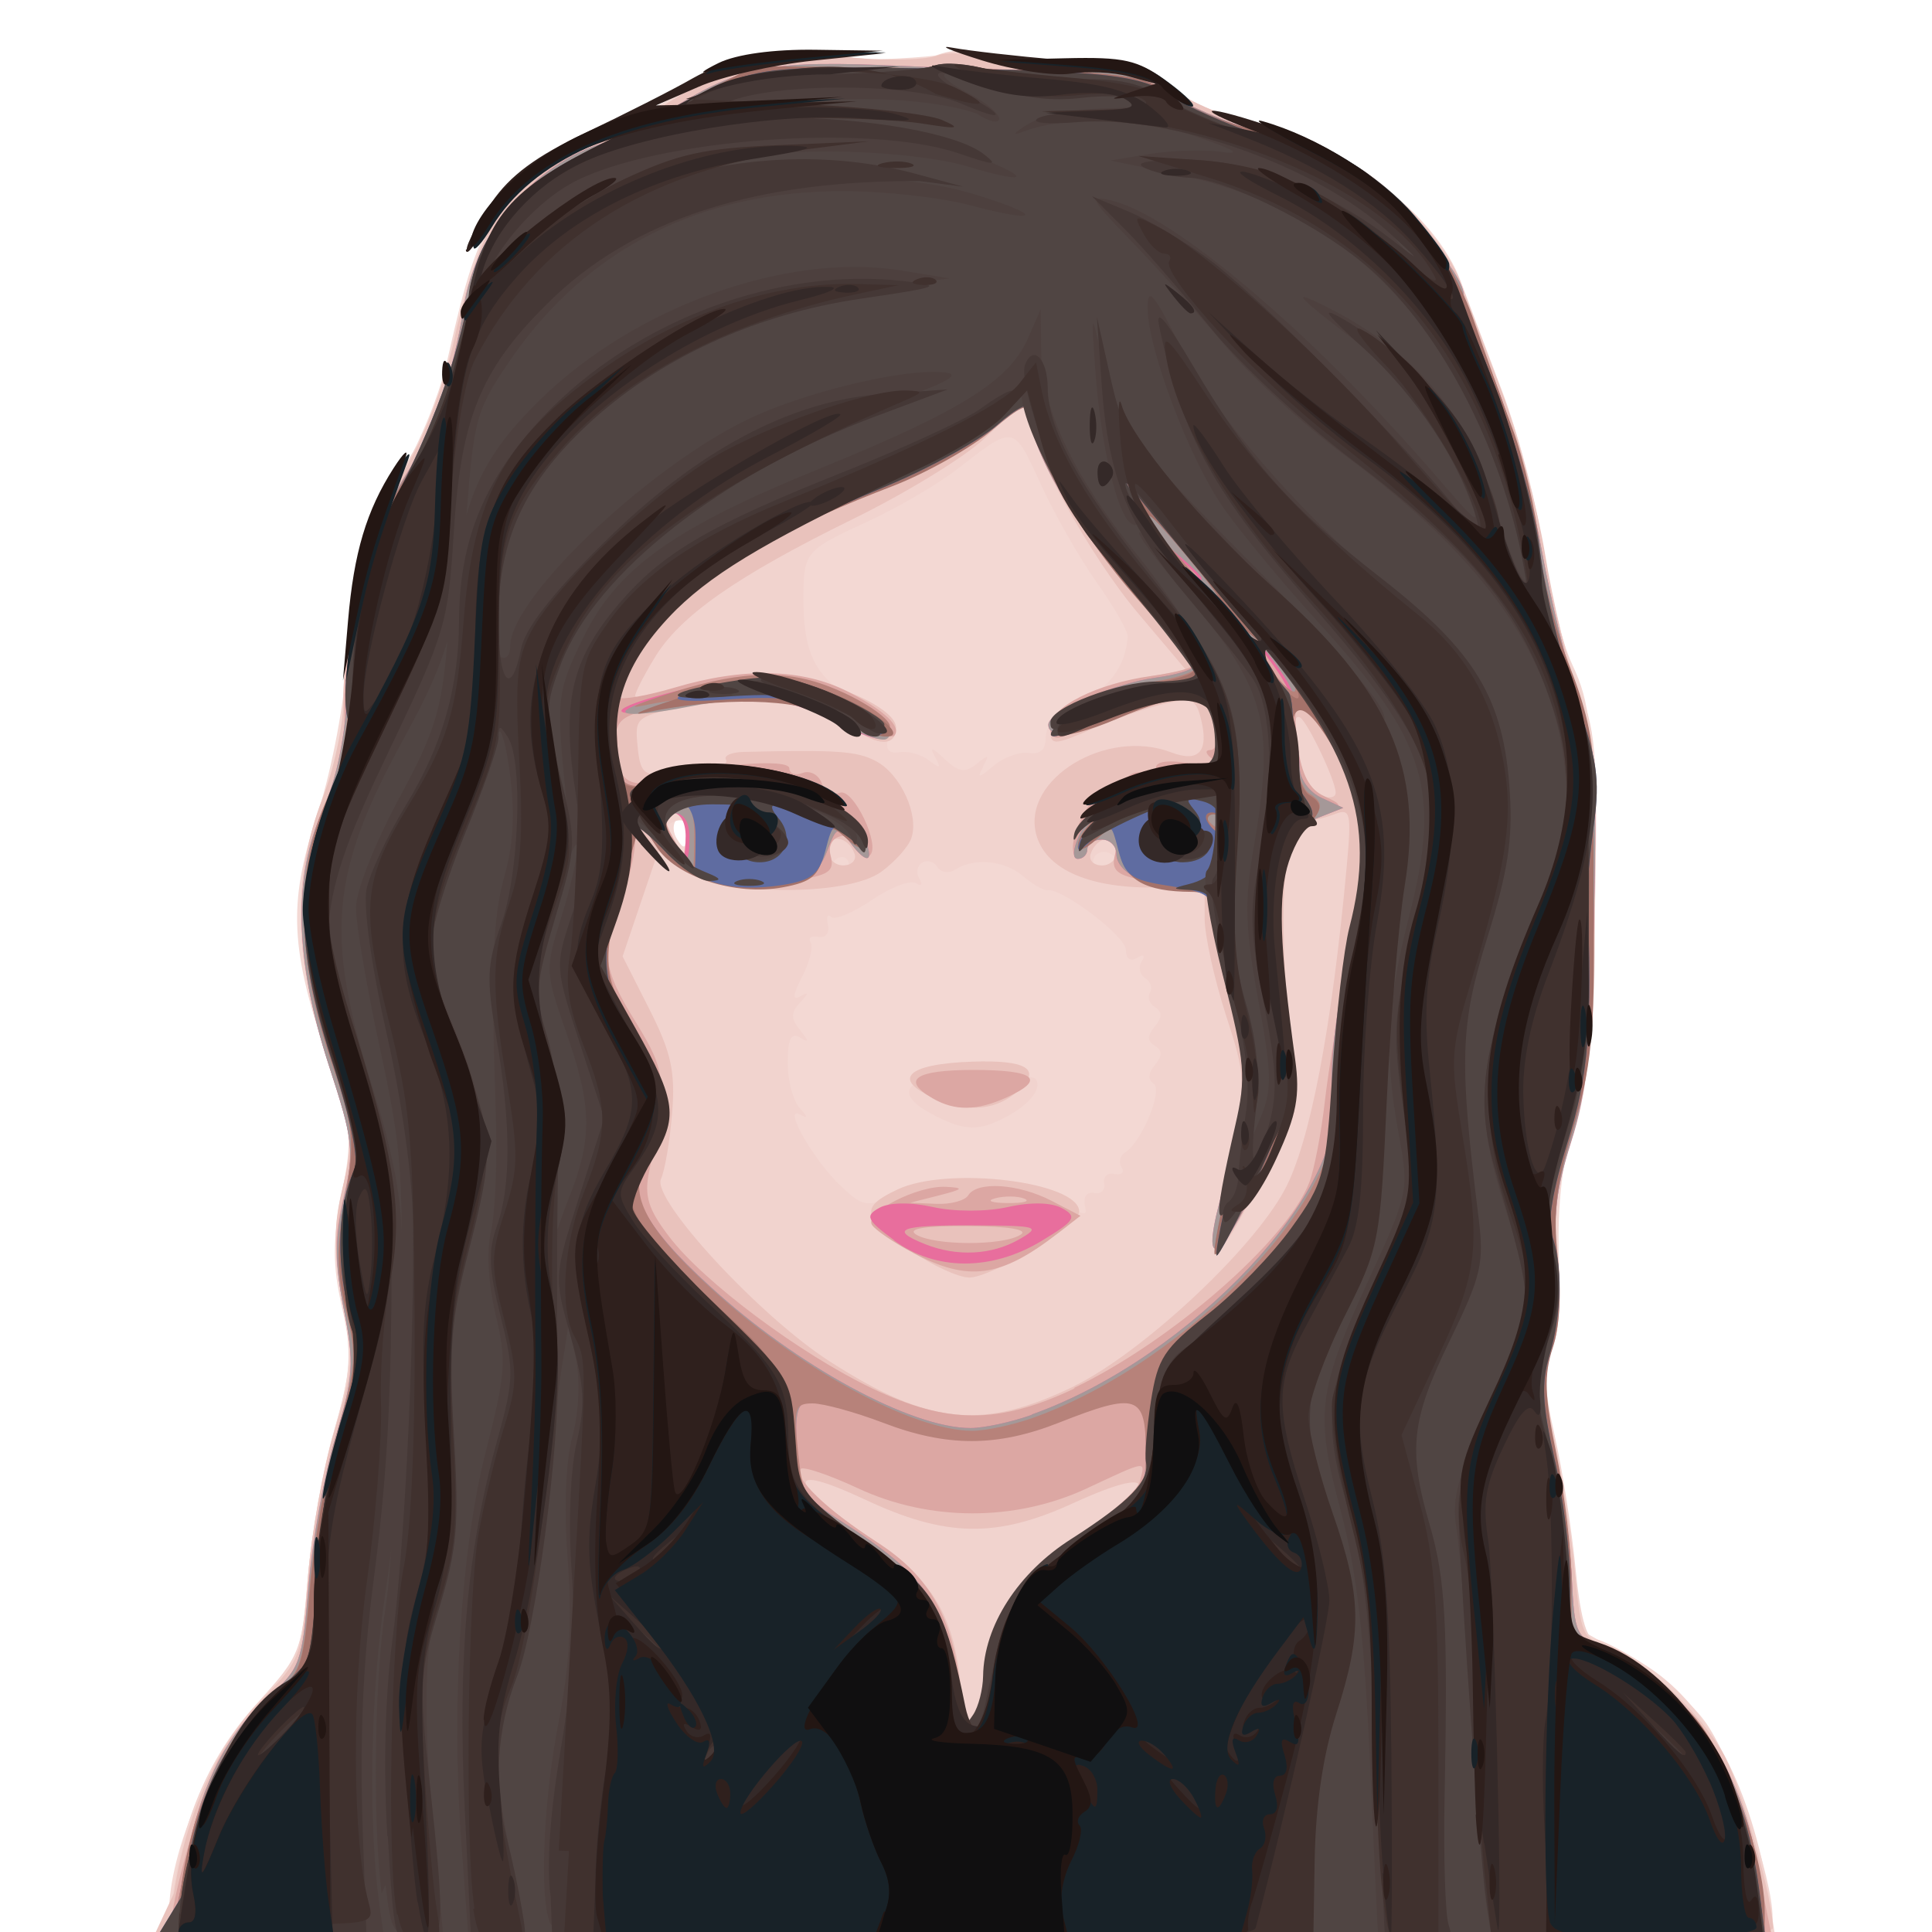 <?xml version="1.0" encoding="UTF-8" standalone="no"?>
<svg xmlns:rdf="http://www.w3.org/1999/02/22-rdf-syntax-ns#" xmlns="http://www.w3.org/2000/svg" height="200" viewBox="0 0 200 200" width="200" version="1.1" xmlns:cc="http://creativecommons.org/ns#" xmlns:dc="http://purl.org/dc/elements/1.1/">
 <path d="m17.5 198c0-6.15 4.18-16.1 9.02-21.4 4.53-4.98 4.69-5.38 5.33-13.1.362-4.37 1.58-11.3 2.72-15.3 1.83-6.51 1.92-7.96.824-12.9-.974-4.35-.978-6.83-.02-11.7 1.13-5.77 1.04-6.7-1.35-13.7-4-11.6-4.2-16.3-1.3-25.2 1.4-4.1 2.8-11.1 3.1-15.5.8-10.2 1.9-13.8 5.9-20.5 1.8-3 3.9-8.2 4.6-11.5 3.6-16 4.7-17.4 19.3-25l11.3-5.86 10.1-.11c5.52-.057 10.5-.395 11.1-.749.574-.355 3.03-.046 5.46.686 2.46.741 6.66 1.12 9.47.846 4.3-.413 5.48-.121 8 1.96 1.63 1.35 5.15 2.99 7.83 3.65 11.5 2.83 19.8 9.59 23.1 18.7.975 2.7 2.83 7.67 4.13 11.1 1.3 3.38 2.85 9.68 3.46 14 .604 4.32 2.04 9.88 3.2 12.4 1.85 3.95 2.12 6.56 2.29 21.5.159 14.5-.119 18.1-1.88 24.5-1.44 5.22-1.99 9.83-1.81 15.2.143 4.33-.242 8.62-.878 9.81-.863 1.61-.782 3.7.340 8.81.809 3.68 1.77 9.7 2.14 13.4l.669 6.7 5.21 2.94c2.87 1.62 6.4 4.68 7.84 6.8 2.77 4.06 6.8 15.9 6.8 20v2.39h-166zm53.6-113c-1.02-1.02-1.86.514-1.02 1.86.630 1.02.866 1.02 1.2.004.232-.695.149-1.54-.183-1.87z" fill="#f3d8d3"/>
 <path d="m17.9 196c1.07-7.97 3.91-14.4 8.73-19.7 4.46-4.91 4.62-5.32 5.25-13.1.361-4.41 1.56-11.2 2.68-15 1.79-6.17 1.89-7.75.862-13.6-.896-5.11-.880-7.77.068-11.7 1.14-4.74 1.02-5.72-1.59-13.4-3.49-10.3-3.65-18.7-.518-26.8 1.18-3.02 2.15-7.26 2.15-9.42.001-9.88 3-20.3 7.96-27.6.932-1.38 2.27-5.2 2.96-8.5 2.91-13.7 6.95-20 14.6-22.5 1.94-.641 6.05-2.68 9.14-4.54 6.27-3.78 12.1-5.01 19.3-4.06 2.66.352 6.01.193 7.45-.354 1.77-.674 3.5-.650 5.37.075 1.51.588 5.98 1.14 9.93 1.23 5.75.130 7.64.582 9.5 2.27 1.28 1.16 4.52 2.64 7.2 3.29 10.4 2.52 19.6 9.39 22.3 16.6.610 1.65 2.51 6.68 4.22 11.2 1.71 4.51 3.61 11.7 4.21 16 .606 4.29 2.15 10.5 3.43 13.8 2.17 5.6 2.31 7.16 2.02 23.5-.253 14.4-.679 18.7-2.37 23.9-1.59 4.93-1.93 7.87-1.48 12.7.363 3.89.139 7.37-.587 9.12-.926 2.23-.867 4.2.277 9.3.799 3.55 1.76 9.72 2.14 13.7.442 4.69 1.12 7.25 1.91 7.25.675 0 3.25 1.34 5.73 2.98 6.23 4.13 10.6 12.6 12.4 23.8l.658 4.25h-166zm94.4-71.5c-.138-.688.312-1.14 1-1 .688.138 1.14-.312 1-1-.138-.688.346-1.13 1.07-.975.728.151 1.06-.155.734-.681-.325-.526-.162-1.22.362-1.54 1.72-1.06 3.97-6.5 2.95-7.13-.607-.375-.558-1.09.130-1.92.796-.959.796-1.51 0-2-.796-.492-.796-1.04 0-2 .772-.930.781-1.52.032-1.98-.586-.362-.825-1.05-.532-1.52.293-.474.068-1.15-.5-1.5-.568-.351-.731-1.13-.362-1.72 0.4-.648.205-.798-.484-.372-.683.422-1.15.081-1.15-.833 0-1.41-6.62-6.42-8.15-6.18-.355.058-1.48-.599-2.5-1.46-1.95-1.64-5.04-1.93-7.04-.655-.649.413-1.47.286-1.82-.282-.351-.568-1.06-.769-1.59-.447-.521.322-.645 1.07-.276 1.67.373.604.211.801-.365.445-.570-.352-2.63.440-4.57 1.76-1.95 1.32-3.84 2.1-4.2 1.74-.366-.366-.515.01-.331.835.185.830-.258 1.38-.991 1.23-.728-.151-1.09.106-.801.572.288.466-.110 2.07-.883 3.56-.973 1.88-1.03 2.5-.199 2.03.913-.514.909-.357-.018.643-.968 1.04-.968 1.64 0 2.84.973 1.2.968 1.36-.024.765-.901-.541-1.25.187-1.25 2.61 0 1.85.562 3.97 1.25 4.71.845.910.867 1.13.068.683-1.94-1.09 1.32 4.68 4.14 7.33 2.42 2.28 2.64 2.3 6.28.793 5.04-2.09 10.9-1.98 15.2.295 4.28 2.27 4.08 2.23 3.77.702zm-15.5-9c-4.7-2.38-3.12-4.19 3.77-4.32 3.45-.065 6.46.182 6.68.548.617.998-.691 2.63-3.14 3.92-2.77 1.46-4.2 1.43-7.32-.145zm-8.92-26c-.124-1.2-1.5-.964-1.92.325-.22.66.14 1.02.8.8s1.17-.726 1.12-1.12zm27.9.442c0-1.3-1.19-2.17-2.16-1.57-1.03.639-.142 2.4 1.21 2.4.518 0 .941-.375.941-.833zm-44.5-3c0-1.77-.419-2.31-1.48-1.9-1.12.430-1.23 1.03-.465 2.47 1.37 2.56 1.95 2.39 1.95-.569zm30.5-7.53c-.691 1.2-.479 1.17 1.06-.125 1.06-.894 2.71-1.5 3.67-1.34 1.16.190 1.75-.362 1.75-1.64 0-1.22 1.29-2.54 3.49-3.59 3.1-1.48 4.75-3.73 4.99-6.8.042-.55-1.39-3.07-3.19-5.6s-4.43-7.15-5.86-10.3c-2.79-6.08-2.67-6.06-8.6-1.45-2.02 1.57-6.17 4-9.23 5.4-6.42 2.94-6.65 3.2-6.69 7.62-.044 6.42 1.29 8.82 6.35 11.4 2.03 1.05 2.77 2.06 2.44 3.33-.331 1.27.018 1.74 1.15 1.55.896-.146 2.28.239 3.07.856 1.15.895 1.27.818.609-.378-.595-1.07-.312-1.01.992.220 1.47 1.38 2.12 1.48 3.33.5 1.24-1 1.36-.955.644.280z" fill="#f1d3ce"/>
 <path d="m18 196c1.22-8.11 4.56-15.5 9.02-20 4.1-4.13 4.22-4.44 4.85-12.6.355-4.62 1.6-11.5 2.76-15.3 1.93-6.24 2.01-7.45.869-13.5-.990-5.25-.995-7.68-.022-11.7 1.14-4.73 1.02-5.72-1.59-13.4-3.49-10.3-3.65-18.7-.518-26.8 1.18-3.02 2.15-7.52 2.16-10 .031-7.69 2.77-18 6.38-24.1 2.05-3.44 4.13-8.92 5.15-13.6 2.82-12.9 6.24-17.6 14.7-20.5 1.81-.619 4.86-2.18 6.77-3.46 5.94-3.98 12.6-5.67 19.9-5.05 3.63.303 7.5.197 8.6-.234 1.14-.449 3.87-.228 6.37.518 2.42.723 6.43 1.06 9 .769 3.77-.435 5.28-.097 8.13 1.83 1.92 1.3 6.2 3.19 9.5 4.21s7.61 2.67 9.57 3.66c4.33 2.19 10.1 8.38 11.6 12.5.610 1.65 2.51 6.68 4.22 11.2 1.71 4.51 3.75 12.2 4.54 17 .788 4.84 2.33 11.3 3.42 14.3 1.74 4.83 1.95 7.58 1.69 22.5-.241 13.8-.678 18.2-2.35 23.4-1.59 4.92-1.92 7.89-1.49 13.1.361 4.31.137 7.5-.627 8.93-.937 1.75-.869 3.75.319 9.43.829 3.96 1.79 10.2 2.13 13.9.559 6 .864 6.72 3.08 7.28 3.43.860 10.2 7.19 12.5 11.7 1.77 3.46 4.87 14.6 4.91 17.6.012.990-17.3 1.25-83.1 1.25h-84.7zm84-22c.845-7.14 3.08-10.7 9.17-14.6 9.02-5.77 8.97-7.94-.08-3.79-7.95 3.64-13.2 3.55-21.6-.402-8.25-3.86-8.07-1.91.343 3.8 6.61 4.49 8.73 7.8 9.58 15 .322 2.72.910 4.95 1.31 4.95.397 0 .985-2.23 1.31-4.95zm9.17-30.5c6.99-3.42 18.4-14 21.8-20.3 2.63-4.84 4.92-16.8 6.46-33.7.480-5.29.357-5.84-1.18-5.25-.942.362-2.07.657-2.51.657-.438 0-1.36 1.35-2.04 3-.903 2.18-1.05 6.36-.530 15.3l.712 12.3-4.04 7.91c-4.51 8.83-5.1 7.84-2.47-4.14 1.63-7.43 1.62-7.76-.5-14.3-1.19-3.71-2.17-8.17-2.17-9.92v-3.18h-5.55c-6.7 0-11-2.01-11.9-5.56-1.43-5.69 7.3-11 14-8.43 2.86 1.09 3.91-.105 3.07-3.47-.521-2.08-.952-2.25-3.84-1.55-1.79.432-4.93 1.51-6.97 2.4-4.55 1.97-4.78 1.98-4.78.136 0-1.85 4.91-4.44 10.1-5.34l3.96-.685-4.95-5.86c-4.96-5.86-11.1-17-11.1-20 0-2.32-.672-2.06-4.82 1.86-2.03 1.92-8.18 5.69-13.7 8.39-11.9 5.84-17.9 10-20.5 14.4-1.08 1.77-1.96 3.51-1.97 3.87-.002.359 2.09.021 4.66-.75 2.56-.771 6.72-1.39 9.25-1.38 5.4.026 13.1 3.21 13.1 5.43 0 1.94-1.9 1.94-4.47-.003-3.8-2.87-9.4-3.7-16.2-2.41-6.34 1.2-6.39 1.23-6.09 4.33.261 2.69.656 3.08 2.8 2.82 1.38-.167 3.47-.392 4.65-.5s1.95-.530 1.7-.939c-.253-.409.578-.768 1.85-.798 9.69-.232 11.7-.091 13.7.967 2.54 1.36 4.46 5.55 3.64 7.96-.303.890-1.7 2.45-3.11 3.48-3.63 2.64-16.8 2.47-20.5-.263l-2.58-1.9-1.85 5.46-1.85 5.46 2.77 5.47c2.25 4.44 2.7 6.46 2.36 10.7-.224 2.87-.747 5.97-1.16 6.88-.965 2.12 10.3 14.3 17.5 18.9 10.3 6.61 15.8 7.15 25.4 2.49zm-16.9-14c-5.09-3.53-5.3-4.51-1.35-6.37 5.2-2.46 18.8-.792 18.8 2.3 0 1.41-9.15 6.86-11.4 6.82-1.13-.018-3.82-1.26-5.97-2.75zm2.5-15.8c-4.56-1.97-2.91-3.57 3.91-3.8 5.52-.184 7.11.750 4.89 2.86-2.3 2.18-5.2 2.49-8.79.939zm-8.3-25.3c-.618-1.85-2.77-2.16-2.77-.396 0 .871.712 1.58 1.58 1.58.871 0 1.41-.534 1.19-1.19zm27.2-.396c0-1.77-2.15-1.46-2.77.396-.218.653.317 1.19 1.19 1.19.871 0 1.58-.712 1.58-1.58zm-44.8-4.1c-.283-.283-.995-.217-1.58.147-.745.460-.696 1.32.161 2.85l1.23 2.19.353-2.34c.194-1.28.121-2.57-.161-2.85zm67.4-1.85c0-1.22-2.87-7.27-3.69-7.78-1.31-.811-.252 6.68 1.07 7.54 1.32.868 2.62.983 2.62.233z" fill="#e9c2bc"/>
 <path d="m17.6 200c.036-3.01 3.14-14.1 4.92-17.6 1.07-2.1 3.47-5.16 5.34-6.8 3.2-2.81 3.43-3.45 4.03-11.2.349-4.52 1.6-11.5 2.79-15.4 1.96-6.55 2.04-7.77.896-13.6-1-5.08-1.01-7.41-.016-11.5 1.15-4.79 1.04-5.81-1.51-13.6-3.57-11-3.74-19.5-.540-26.5 1.48-3.23 2.24-6.63 2.14-9.61-.259-7.51 2.58-18.8 6.27-24.9 3.13-5.17 4.64-9.52 6.24-18 1.37-7.28 7.01-14.1 13.3-16.1 1.97-.625 5.61-2.38 8.08-3.91 7.26-4.47 10.3-5.04 24-4.41 6.87.316 15 .525 18.1.465 4.29-.085 6.36.422 9 2.2 1.89 1.27 6.29 3.17 9.78 4.22s8.31 3.15 10.7 4.67c4.05 2.57 10.4 9.97 10.4 12.1 0 .513 1.4 4.38 3.11 8.6s3.93 12.2 4.94 17.7 2.72 12.5 3.81 15.5c1.74 4.83 1.94 7.56 1.65 22.5-.265 13.7-.720 18.2-2.38 23.4-1.54 4.81-1.9 7.87-1.46 12.1.353 3.38.106 7.14-.614 9.32-.979 2.97-.920 4.93.313 10.4.836 3.71 1.65 9.6 1.82 13.1.293 6.2.376 6.37 3.81 7.8 7.47 3.12 13.1 10.9 15.1 20.6.573 2.91 1.26 6.3 1.52 7.53l.473 2.25h-83c-65.8 0-83-.260-83-1.25zm84.4-26c1.02-7.43 3.28-11 9.68-15.1 3.22-2.09 6.06-4.58 6.32-5.55.575-2.2.869-2.24-5.5.730-7.4 3.45-16.3 3.44-23.7-.021-2.97-1.38-5.63-2.28-5.91-2-.835.835 2.74 4.28 7.86 7.56 5.25 3.37 7.63 7.34 8.59 14.4.345 2.52.956 4.58 1.36 4.58 0.4 0 1.01-2.06 1.36-4.58zm9.14-30.3c10.1-4.82 22.1-15.3 24.4-21.3.517-1.36 1.24-5.14 1.61-8.41.368-3.26 1.57-10.5 2.68-16.1 1.89-9.56 1.91-10.5.433-15.6-1.53-5.27-4.88-10.7-5.94-9.66-.287.286-.273 2.38.032 4.65.389 2.9 1.19 4.43 2.69 5.12 2.09.973 2.08 1.01-.533 2.04-4.07 1.61-4.69 5.64-3.33 21.7l.762 9.01-4.08 7.99c-4.36 8.53-5.58 7.65-2.67-1.92 1.89-6.22 1.88-12.7-.022-19-.819-2.7-1.49-6.19-1.49-7.75 0-2.32-.432-2.84-2.38-2.84-1.31 0-3.73-.270-5.38-.601-2.34-.467-2.89-1.02-2.51-2.5.561-2.15-2.26-2.75-3.02-.649-.246.688-.725.995-1.07.684-1.13-1.03 1.73-7 3.11-6.47.721.277 1.58-.190 1.9-1.04.325-.847 1.21-1.3 1.96-1.01.754.289 1.37.04 1.37-.554 0-.696 1.33-.850 3.75-.432 2.71.468 3.33.364 2.25-.373-.825-.562-1-1.03-.389-1.04 1.48-.02.495-5.04-1.11-5.65-1.07-.412-8.4 1.77-13.7 4.09-1.25.543-1.75.308-1.75-.821 0-2.07 4.83-4.51 10.5-5.29 2.48-.341 4.51-.895 4.5-1.23-.01-.338-2.78-3.76-6.15-7.6-6.02-6.85-10.8-15.2-10.8-18.9-.008-1.55-.646-1.29-3.78 1.54-2.2 1.99-7.73 4.98-13.2 7.17-12 4.75-19.6 10-23.4 16-1.6 2.57-2.65 4.92-2.35 5.23.305.305 2.93-.152 5.83-1.01 7.12-2.12 13.2-1.97 17.9.418 3.83 1.95 5.66 3.71 4.78 4.6-.246.246-3.07-.752-6.27-2.22-5.61-2.57-6.1-2.62-13.3-1.51-8.75 1.36-9.23 1.59-9.21 4.46.026 3.77 1.29 4.82 4.55 3.78 4.82-1.53 13.4-2.27 13.4-1.16 0 .552.617.766 1.37.477.754-.289 1.64.167 1.96 1.01.325.847 1.18 1.31 1.9 1.04 1.38-.528 4.24 5.44 3.11 6.47-.341.311-.820.003-1.07-.684-.767-2.15-3.58-1.49-3 .705.433 1.66-.156 2.05-3.88 2.61-6.7 1-10.9-.179-13.8-3.85l-2.53-3.21-.011 2.78c-.006 1.53-.686 4.4-1.51 6.37-2.13 5.11-1.9 6.98 1.59 12.6 3.17 5.16 3.27 6.21 1.36 15.4-.528 2.55-.115 3.9 2.07 6.76 3.61 4.73 13.5 12.1 21 15.7 7.86 3.74 13.1 3.74 21-.005zm-16.6-14c-2.03-1.07-3.95-2.38-4.28-2.91-.782-1.26 4.72-4.09 7.67-3.93 1.92.099 1.8.245-0.7.882l-3 .763 2.69.118c1.48.065 2.97-.332 3.31-.882.919-1.49 5.19-1.21 8.61.558l3.01 1.56-2.31 1.79c-5.97 4.63-9.27 5.08-15 2.06zm11.1-1.87c.863-.547-1.17-.886-5.44-.911-4.47-.026-6.32.274-5.38.872 1.83 1.16 9.01 1.19 10.8.039zm.393-3.75c-.677-.274-2.03-.291-3-.037-.973.254-.419.478 1.23.498 1.65.02 2.45-.187 1.77-.461zm-9.52-10.4c-3.26-1.9-1.77-2.92 4.25-2.92 6.41 0 7.58.961 3.45 2.84-3.09 1.41-5.38 1.43-7.7.08zm-24.8-27.4c0-1.56-.567-2.5-1.5-2.5-1.77 0-1.85.482-.465 3.07 1.39 2.6 1.96 2.43 1.96-.566zm63.3-15.2c0-.243-.45-.719-1-1.06-.55-.340-1-.141-1 .441s.45 1.06 1 1.06 1-.198 1-.441zm-11-12.9c0-.208-.788-.995-1.75-1.75-1.59-1.24-1.62-1.21-.378.378 1.31 1.67 2.13 2.2 2.13 1.37z" fill="#dca7a3"/>
 <path d="m18 199c.260-1.24.942-4.63 1.52-7.53 1.37-6.92 4.14-12.2 8.33-15.9 3.21-2.82 3.44-3.46 4.1-11.4.383-4.63 1.64-11.6 2.78-15.4 1.87-6.27 1.96-7.64.870-13.2-.951-4.81-.954-7.34-.014-11.5 1.11-4.96.989-6.03-1.55-13.8-3.53-10.9-3.73-19.5-.636-26.4 1.47-3.29 2.35-7.6 2.63-13 .506-9.5 2.38-16.2 6.05-21.8 2.75-4.15 4.83-10.3 5.97-17.5 1.18-7.46 7.4-14.7 14.5-16.8 1.36-.410 4.5-2 6.98-3.52 7.25-4.48 10.3-5.04 24-4.42 6.87.316 15 .525 18.1.465 4.29-.085 6.36.422 9 2.2 1.89 1.27 6.29 3.17 9.78 4.22s8.31 3.15 10.7 4.67c4.05 2.57 10.4 9.97 10.4 12.1 0 .513 1.4 4.38 3.11 8.6s3.93 12.2 4.94 17.7c1 5.5 2.72 12.5 3.82 15.5 1.76 4.86 1.95 7.45 1.63 22.5-.290 13.6-.773 18.3-2.39 23.4-1.51 4.79-1.88 7.89-1.44 12.1.353 3.38.106 7.14-.614 9.32-.979 2.97-.920 4.93.313 10.4.836 3.71 1.65 9.6 1.82 13.1.293 6.2.375 6.37 3.81 7.8 8.34 3.47 14.5 13 15.7 24.3l.631 6.04h-168zm84-25c.847-6.39 3.89-10.7 10.9-15.6 5.62-3.87 5.72-4.02 5.72-8.75 0-5.68-.961-5.98-9-2.81-6.42 2.53-11.6 2.53-18.2.001-8.44-3.21-9.32-2.92-8.92 2.95.324 4.67.611 5.13 5.02 7.96 7.71 4.95 10.1 8.11 11.4 15 .641 3.37 1.45 6.13 1.81 6.13.353 0 .934-2.2 1.29-4.88zm4.88-27.6c16.4-5.85 33-23.5 31.1-33.2-.413-2.2.188-7.72 1.6-14.7 2.46-12.2 2.15-15.7-1.99-22.4-2.31-3.76-4.56-4.38-3.66-1 .332 1.24.609 3.19.617 4.35.008 1.19.987 2.55 2.26 3.14l2.25 1.04-2.66 1.05c-4.05 1.6-4.66 5.5-3.38 21.7l.712 9-4.01 8c-4.3 8.59-5.55 7.64-2.61-2 2.02-6.62 2.04-11.8.072-18.4-.890-2.99-1.62-6.7-1.62-8.25 0-2.48-.370-2.82-3.07-2.82-3.8 0-6.93-1.6-6.93-3.54 0-.806-.675-1.46-1.5-1.46s-1.5.45-1.5 1-.440 1-.979 1c-.597 0-.537-.969.154-2.49 1.29-2.84 8.15-6.51 12.1-6.51 2.91 0 2.99-.205 2.06-4.88-.751-3.75-2.24-3.93-9.61-1.13-5.75 2.19-7.76 2.47-7.76 1.11 0-1.33 6.75-4.27 11.1-4.86 2.12-.285 3.86-.813 3.86-1.17 0-.361-2.76-3.77-6.14-7.58-5.99-6.75-10.8-15.1-10.8-18.8-.008-1.51-.720-1.22-4.03 1.62-2.21 1.89-7.91 4.95-12.7 6.78-17.2 6.64-25.4 14-26 23.2-.472 6.59.457 8.11 4.12 6.72 7.16-2.72 19.1.324 21.4 5.48 1.31 2.87.494 3.3-1.39.735-1.19-1.61-1.36-1.55-2.28.864-1.15 3.01-2.91 3.89-7.78 3.89-4.29 0-8.93-2.31-10.5-5.22-1.1-2.06-1.27-1.87-2.54 2.76-2.81 10.3-2.79 10.9.539 16.8 3.46 6.05 3.92 10.1 1.52 13.5-2.29 3.27-.484 6.96 6.56 13.4 8.96 8.22 20.8 14.7 27 14.7 1.38 0 4.19-.605 6.27-1.34zm-14.3-18c-2.87-2.12-3.06-2.53-1.56-3.36 1.03-.576 3.24-.610 5.57-.085 2.19.492 5.55.492 7.73 0 2.4-.540 4.54-.491 5.65.129 1.57.881 1.33 1.27-2.12 3.36-5.2 3.15-11 3.14-15.3-.039zm12.9-.09c2.34-1.34 2.04-1.43-4.75-1.46-7.58-.037-8.76.420-5 1.93 3.3 1.33 6.91 1.15 9.75-.469zm-18.4-53.3c-5.11-2.76-9.37-3.28-16.2-1.94-6.88 1.35-8.98.756-3.2-.910 7.64-2.2 13.1-2.39 17.8-.625 4.53 1.73 7.31 4.04 5.88 4.88-.439.261-2.36-.373-4.28-1.41zm-16.1 11.6c0-1.56-.567-2.5-1.5-2.5-1.77 0-1.85.482-.465 3.07 1.39 2.6 1.96 2.43 1.96-.566zm61-17.5c-2.75-3.86-3.4-3.86-1.2-.006.937 1.65 2.07 3 2.52 3 .450.004-.143-1.34-1.32-2.99zm-8-9.35c0-.190-1.01-1.2-2.25-2.25l-2.25-1.9 1.9 2.25c1.79 2.11 2.6 2.71 2.6 1.9z" fill="#e86e9d"/>
 <path d="m18 199c.260-1.24.942-4.63 1.52-7.53 1.37-6.92 4.14-12.2 8.33-15.9 3.21-2.82 3.44-3.46 4.1-11.4.383-4.63 1.64-11.6 2.78-15.4 1.87-6.27 1.96-7.64.870-13.2-.951-4.81-.954-7.34-.014-11.5 1.11-4.96.989-6.03-1.55-13.8-3.53-10.9-3.73-19.5-.636-26.4 1.47-3.29 2.35-7.6 2.63-13 .506-9.5 2.38-16.2 6.05-21.8 2.75-4.15 4.83-10.3 5.97-17.5 1.18-7.46 7.4-14.7 14.5-16.8 1.36-.410 4.5-2 6.98-3.52 7.25-4.48 10.3-5.04 24-4.42 6.87.316 15 .525 18.1.465 4.29-.085 6.36.422 9 2.2 1.89 1.27 6.29 3.17 9.78 4.22s8.31 3.15 10.7 4.67c4.05 2.57 10.4 9.97 10.4 12.1 0 .513 1.4 4.38 3.11 8.6s3.93 12.2 4.94 17.7c1 5.5 2.72 12.5 3.82 15.5 1.76 4.86 1.95 7.45 1.63 22.5-.290 13.6-.773 18.3-2.39 23.4-1.51 4.79-1.88 7.89-1.44 12.1.353 3.38.106 7.14-.614 9.32-.979 2.97-.920 4.93.313 10.4.836 3.71 1.65 9.6 1.82 13.1.293 6.2.375 6.37 3.81 7.8 8.34 3.47 14.5 13 15.7 24.3l.631 6.04h-168zm84-25c.847-6.39 3.89-10.7 10.9-15.6 5.62-3.87 5.72-4.02 5.72-8.75 0-5.68-.961-5.98-9-2.81-6.42 2.53-11.6 2.53-18.2.001-8.44-3.21-9.32-2.92-8.92 2.95.324 4.67.611 5.13 5.02 7.96 7.71 4.95 10.1 8.11 11.4 15 .641 3.37 1.45 6.13 1.81 6.13.353 0 .934-2.2 1.29-4.88zm4.88-27.6c16.4-5.85 33-23.5 31.1-33.2-.413-2.2.188-7.72 1.6-14.7 2.46-12.2 2.15-15.7-1.99-22.4-2.31-3.76-4.56-4.38-3.66-1 .332 1.24.609 3.19.617 4.35.008 1.19.987 2.55 2.26 3.14l2.25 1.04-2.66 1.05c-4.05 1.6-4.66 5.5-3.38 21.7l.712 9-4.01 8c-4.3 8.59-5.55 7.64-2.61-2 2.02-6.62 2.04-11.8.072-18.4-.890-2.99-1.62-6.7-1.62-8.25 0-2.48-.370-2.82-3.07-2.82-3.8 0-6.93-1.6-6.93-3.54 0-.806-.675-1.46-1.5-1.46s-1.5.45-1.5 1-.440 1-.979 1c-.597 0-.537-.969.154-2.49 1.29-2.84 8.15-6.51 12.1-6.51 2.91 0 2.99-.205 2.06-4.88-.751-3.75-2.24-3.93-9.61-1.13-5.75 2.19-7.76 2.47-7.76 1.11 0-1.33 6.75-4.27 11.1-4.86 2.12-.285 3.86-.813 3.86-1.17 0-.361-2.76-3.77-6.14-7.58-5.99-6.75-10.8-15.1-10.8-18.8-.008-1.51-.720-1.22-4.03 1.62-2.21 1.89-7.91 4.95-12.7 6.78-17.2 6.64-25.4 14-26 23.2-.472 6.59.457 8.11 4.12 6.72 7.16-2.72 19.1.324 21.4 5.48 1.31 2.87.494 3.3-1.39.735-1.19-1.61-1.36-1.55-2.28.864-1.15 3.01-2.91 3.89-7.78 3.89-4.29 0-8.93-2.31-10.5-5.22-1.1-2.06-1.27-1.87-2.54 2.76-2.81 10.3-2.79 10.9.539 16.8 3.46 6.05 3.92 10.1 1.52 13.5-2.29 3.27-.484 6.96 6.56 13.4 8.96 8.22 20.8 14.7 27 14.7 1.38 0 4.19-.605 6.27-1.34zm-19.4-71.3c-5.11-2.76-9.37-3.28-16.2-1.94-6.88 1.35-8.98.756-3.2-.910 7.64-2.2 13.1-2.39 17.8-.625 4.53 1.73 7.31 4.04 5.88 4.88-.439.261-2.36-.373-4.28-1.41zm-16.1 11.6c0-1.56-.567-2.5-1.5-2.5-1.77 0-1.85.482-.465 3.07 1.39 2.6 1.96 2.43 1.96-.566zm61-17.5c-2.75-3.86-3.4-3.86-1.2-.006.937 1.65 2.07 3 2.52 3 .450.004-.143-1.34-1.32-2.99zm-8-9.35c0-.190-1.01-1.2-2.25-2.25l-2.25-1.9 1.9 2.25c1.79 2.11 2.6 2.71 2.6 1.9z" fill="#a59898"/>
 <path d="m18 199c.264-1.24.968-4.78 1.56-7.88 1.2-6.24 5.56-13.9 9.32-16.4 2.17-1.42 2.53-2.58 3.17-10.3.398-4.79 1.69-12.1 2.88-16.2 1.93-6.71 2.02-8.03.877-12.5-.997-3.91-1.03-6.44-.128-11.6 1.07-6.14.966-7.15-1.5-14.5-3.71-11.2-3.66-20.4.152-27.9.842-1.65 1.66-6.16 1.83-10 .425-10.1 2.01-16.1 5.96-22.6 2.21-3.63 4.24-9.04 5.62-15 2.81-12 4.83-14.3 19.2-21.6l11.2-5.66 12.5.150c25.2.302 27.3.491 30.5 2.79 1.66 1.18 5.02 2.69 7.47 3.35 7.25 1.95 15.6 6.66 18.9 10.7 1.69 2.06 3.94 6.24 4.98 9.29 1.05 3.05 2.87 8.15 4.04 11.3 1.18 3.18 2.42 8.58 2.76 12 .341 3.42 1.78 9.15 3.19 12.7 1.83 4.63 2.54 8.23 2.47 12.5-.054 3.3-.068 8.92-.032 12.5.132 13-0.2 16.3-2.27 23.2-1.62 5.35-1.96 8.27-1.45 12.8.405 3.58.208 7.2-.511 9.38-.937 2.84-.860 5.05.384 11.1.855 4.14 1.55 10 1.55 13.1v5.53l4.9 2.48c2.69 1.37 6.31 4.19 8.03 6.27 3.39 4.1 7.07 14.4 7.07 19.9v3.39h-166zm84.2-24.8c.874-6.59 3.68-10.6 10.7-15.2 5.68-3.76 5.71-3.81 5.71-8.75 0-5.86-.913-6.16-9-2.97-6.42 2.53-11.6 2.53-18.2.001-2.89-1.1-6.17-2-7.29-2-1.84-0-1.98.469-1.5 5.08.503 4.84.784 5.25 6 8.75 6.74 4.52 9.64 8.69 10.5 15.2.377 2.74 1.08 4.99 1.56 4.99.479 0 1.17-2.27 1.54-5.05zm4.66-27.4c16.4-5.83 33.1-23.6 31.3-33.3-.386-2.06.231-7.9 1.54-14.6 1.8-9.2 1.99-11.9 1.07-15.2-1.34-4.79-4.7-10.5-6.18-10.5s-.631 7.97.952 8.95c1.62 1 1.49 1.64-.782 3.92-2.48 2.48-3.41 9.39-2.16 16 1.79 9.41 1.32 13-2.68 20.8-2.04 3.96-3.9 7.02-4.12 6.79-.229-.229.566-4.26 1.77-8.97l2.18-8.55-2.06-7.5c-1.13-4.13-2.06-8.62-2.06-9.99 0-1.91-.523-2.49-2.25-2.5-4.74-.029-6.84-1.21-7.43-4.15-.553-2.77-.670-2.82-2.45-1.22-1.03.930-1.87 1.25-1.87.710 0-2.81 7.75-7.33 12.6-7.33 2.65 0 2.74-.238 1.81-4.88-.769-3.84-3.26-4.09-10.4-1.02-2.69 1.16-5.47 1.9-6.19 1.65-2.09-.719 5.16-4.63 9.92-5.34 2.36-.353 4.28-.974 4.28-1.38s-2.7-3.79-5.99-7.53c-5.76-6.53-11-15.6-11-19 0-1.23-.972-.810-3.9 1.69-2.14 1.83-7.78 4.84-12.5 6.69-11.1 4.31-19.7 9.91-23.6 15.3-2.7 3.73-3.05 4.95-2.79 9.8.323 6.1-.336 5.76 8.47 4.42 2.3-.348 5.77-.334 7.72.032 3.64.683 9.61 4.93 9.61 6.83 0 .586-.841.305-1.87-.624-1.78-1.61-1.9-1.55-2.46 1.29-.495 2.47-1.22 3.1-4.23 3.66-4.89.917-11.1-1.06-13.1-4.22l-1.67-2.56-1.4 4.85c-2.73 9.48-2.67 10.9.648 16.7 3.45 6.03 3.9 10.1 1.51 13.5-2.29 3.27-.484 6.96 6.56 13.4 8.96 8.22 20.8 14.7 27 14.7 1.38 0 4.19-.605 6.27-1.34zm-21-73.3c-3.91-1.92-11.5-2.08-19.5-.416-1.38.284-.475-.168 2-1 7.68-2.6 12.6-2.89 17.4-1.04 4.59 1.75 8.11 4.66 5.45 4.5-.755-.044-3.17-.963-5.37-2.04zm-14 12.6c0-3.62-2.03-4.88-3.15-1.96-.428 1.11 2.01 5.46 3.06 5.46.052 0 .095-1.58.095-3.5zm54.5-1.5c0-.55-.477-1-1.06-1-.582 0-.781.45-.441 1s.816 1 1.06 1c.243 0 .441-.45.441-1zm7.13-14.8c-.518-.969-1.94-2.66-3.15-3.75-2.15-1.94-2.14-1.89.157 1.72 2.37 3.72 4.76 5.34 2.99 2.03zm-10.8-12.7c-3.68-4.4-4.34-5.01-4.34-4 0 .638 7.09 8.5 7.67 8.5.238 0-1.26-2.02-3.33-4.5z" fill="#b7827a"/>
 <path d="m18.6 198c.03-8.35 5.16-19.8 10.4-23.3 2.1-1.38 2.47-2.61 3.11-10.3.398-4.79 1.69-12.1 2.88-16.2 1.93-6.71 2.02-8.03.877-12.5-.997-3.91-1.03-6.44-.128-11.6 1.07-6.14.966-7.15-1.5-14.5-3.71-11.2-3.66-20.4.152-27.9.842-1.65 1.66-6.16 1.83-10 .425-10.1 2.01-16.1 5.96-22.6 2.21-3.63 4.24-9.04 5.62-15 2.81-12 4.83-14.3 19.2-21.6l11.2-5.66 12.5.150c25.2.302 27.3.491 30.5 2.79 1.66 1.18 5.02 2.69 7.47 3.35 7.25 1.95 15.6 6.66 18.9 10.7 1.69 2.06 3.94 6.24 4.98 9.29 1.05 3.05 2.87 8.15 4.04 11.3 1.18 3.18 2.42 8.58 2.76 12 .341 3.42 1.78 9.15 3.19 12.7 1.83 4.63 2.54 8.23 2.47 12.5-.054 3.3-.068 8.92-.032 12.5.132 13-0.2 16.3-2.27 23.2-1.62 5.35-1.96 8.27-1.45 12.8.405 3.58.208 7.2-.511 9.38-.937 2.84-.860 5.05.384 11.1.855 4.14 1.55 10 1.55 13.1v5.53l4.9 2.48c2.69 1.37 6.31 4.19 8.03 6.27 3.39 4.1 7.07 14.4 7.07 19.9v3.39h-164zm83.6-23.8c.874-6.59 3.68-10.6 10.7-15.2 4.97-3.29 5.71-4.2 5.74-7 .056-7.6 1.57-10.6 8.75-17.2 8.26-7.65 11.9-14.9 10.8-21.5-.402-2.52.132-7.49 1.46-13.6 2.36-10.9 2.06-15.7-1.36-21.8-3.18-5.62-4.94-5.85-4.45-.595.215 2.3.955 4.54 1.65 4.97 1.62 1 1.49 1.64-.782 3.92-2.48 2.48-3.41 9.39-2.16 16 1.75 9.24 1.3 12.8-2.67 20.7-2.03 4.06-3.89 7.18-4.12 6.95-.235-.235.554-4.28 1.75-8.98l2.18-8.55-2.06-7.5c-1.13-4.13-2.06-8.62-2.06-9.99 0-1.91-.523-2.49-2.25-2.5-4.74-.029-6.84-1.21-7.43-4.15-.553-2.77-.670-2.82-2.45-1.22-1.03.930-1.87 1.25-1.87.710 0-2.81 7.75-7.33 12.6-7.33 2.65 0 2.74-.238 1.81-4.88-.769-3.84-3.26-4.09-10.4-1.02-2.69 1.16-5.47 1.9-6.19 1.65-2.09-.719 5.16-4.63 9.92-5.34 2.36-.353 4.28-.974 4.28-1.38s-2.7-3.79-5.99-7.53c-5.76-6.53-11-15.6-11-19 0-1.23-.972-.811-3.9 1.69-2.15 1.83-6.76 4.42-10.2 5.76-10.4 3.99-17.1 7.61-22 11.9-5.58 4.92-7.11 8.29-6.7 14.7.341 5.37-.256 5.1 8.48 3.78 2.3-.348 5.77-.334 7.72.032 3.64.683 9.61 4.93 9.61 6.83 0 .586-.841.305-1.87-.624-1.78-1.61-1.9-1.55-2.46 1.29-.495 2.47-1.22 3.1-4.23 3.66-4.89.917-11.1-1.06-13.1-4.22l-1.67-2.56-1.4 4.85c-2.73 9.48-2.67 10.9.648 16.7 3.58 6.25 3.88 9.98 1.16 14.1-1.72 2.61-1.78 3.22-.532 5.63.768 1.49 4.32 5.38 7.9 8.66 6.39 5.86 6.52 6.08 7.69 13.1l1.19 7.19 5.58 3.72c6.84 4.57 9.73 8.71 10.6 15.2.377 2.74 1.08 4.99 1.56 4.99.479 0 1.17-2.27 1.54-5.05zm-16-100c-3.91-1.92-11.5-2.08-19.5-.416-1.38.284-.475-.168 2-1 7.68-2.6 12.6-2.89 17.4-1.04 4.59 1.75 8.11 4.66 5.45 4.5-.755-.044-3.17-.963-5.37-2.04zm-14 12.6c0-3.62-2.03-4.88-3.15-1.96-.428 1.11 2.01 5.46 3.06 5.46.052 0 .095-1.58.095-3.5zm54.5-1.5c0-.55-.477-1-1.06-1-.582 0-.781.45-.441 1s.816 1 1.06 1c.243 0 .441-.45.441-1zm7.13-14.8c-.518-.969-1.94-2.66-3.15-3.75-2.15-1.94-2.14-1.89.157 1.72 2.37 3.72 4.76 5.34 2.99 2.03zm-10.8-12.7c-3.68-4.4-4.34-5.01-4.34-4 0 .638 7.09 8.5 7.67 8.5.238 0-1.26-2.02-3.33-4.5z" fill="#a4726a"/>
 <path d="m19 196c1.19-9.42 3.55-14.8 8.6-19.8l4.7-4.58.580-9.46c.319-5.2 1.47-12.2 2.55-15.5 1.78-5.46 1.84-6.54.627-11.2-1.3-5.03-1.04-11 .618-14.3.503-.986-.306-5.05-2.14-10.8-3.9-11.8-4-19-.5-27.8 1.42-3.56 2.36-7.07 2.08-7.8-1.39-3.61 1.41-16.3 5.3-24.1 3.98-7.94 6.24-14.5 7.49-21.8.882-5.13 6.45-11.1 12.4-13.3 2.58-.950 5.38-2.31 6.22-3.02.845-.711 3.75-2.27 6.46-3.47 4.24-1.88 6.6-2.16 17-2.05 22.9.239 27 .622 30.1 2.83 1.6 1.13 5.96 3.05 9.69 4.27 9.94 3.28 15.6 7.47 18.9 14.1 4.76 9.5 8.83 21.6 9.79 29.2.511 4.01 2.13 10.7 3.61 14.8 2.25 6.31 2.56 8.37 1.94 13-.404 3.02-.712 6.18-.684 7 .492 14.5.131 19-2.08 26.1-1.47 4.68-2.09 8.3-1.62 9.5 1.13 2.9 1.04 8.24-.212 12.4-.881 2.94-.776 5.2.5 10.8.888 3.9 1.62 9.71 1.62 12.9l.004 5.8 4.51 1.85c8.24 3.39 13.5 11.9 15.1 24.4l.665 5.25h-167zm83-19c.254-1.24.732-3.94 1.06-6 .728-4.53 3.39-7.74 9.99-12 4.9-3.18 5-3.35 6.5-10.9 1.46-7.37 1.73-7.84 6.53-11.6 9.53-7.56 12.5-13.3 12.5-24.1 0-4.39.716-11.1 1.59-14.8 2.91-12.5.796-18.8-10.8-32.4-4-4.68-8.53-10.1-10.1-12l-2.8-3.46 1.8 3.33c.993 1.83 4.63 6.56 8.09 10.5 3.45 3.94 6.61 7.58 7.01 8.08.401.501.568 2.61.370 4.69-.218 2.28.236 4.63 1.15 5.93 1.36 1.95 1.33 2.33-.329 3.99-2.51 2.51-3.37 9.41-2.07 16.5 1.67 9.02 1.37 11.3-2.58 19.7-2.01 4.29-3.8 7.66-3.97 7.5-.168-.168.633-4.28 1.78-9.14l2.08-8.84-2.12-7.73c-1.17-4.25-2.12-8.66-2.12-9.8 0-1.68-.835-2.19-4.5-2.74-3.94-.591-4.6-1.05-5.29-3.7-.767-2.96-.827-2.99-2.66-1.15-1.31 1.31-1.73 1.43-1.39.393.766-2.33 6.49-5.75 10.9-6.49 4.12-.697 4.6-1.58 3.35-6.25-.724-2.7-3.91-2.91-9.87-.640-7.49 2.85-8.18 2.96-6.62 1.05 1.63-1.98 11.6-5.09 13.7-4.27 2.33.895-.098-3.01-5.85-9.39-4.65-5.16-10.7-15.8-10.7-18.9-0-.821-1.32-.192-3.36 1.6-1.85 1.62-6.91 4.43-11.2 6.23-16 6.64-23.7 11.8-27 18.2-1.51 2.92-1.82 11-.540 14.3.640 1.63.847 1.69 1.36.354.819-2.13 9.37-3.23 14.5-1.85 4.21 1.13 9.27 4.52 9.27 6.22 0 .549-.771.227-1.71-.715-1.62-1.62-1.76-1.55-2.49 1.3-.641 2.47-1.42 3.12-4.39 3.6-5.31.861-9.14-.225-12.2-3.46-2.89-3.06-4.48-3.73-3.63-1.52.284.740-.173 3.33-1.02 5.75-2.25 6.46-1.92 9.85 1.44 14.9 3.56 5.36 3.73 7.94.839 13.1l-2.16 3.84 2.66 4.02c1.46 2.21 5.02 5.88 7.91 8.15 5.73 4.52 6.5 6.04 6.65 13.2.094 4.51.356 4.95 4.76 8 10.3 7.11 11.2 8.44 12.8 18 0.7 4.17 2.25 4.96 2.96 1.5zm-15.9-103c-3.26-1.72-5.15-1.99-11-1.58-7.33.514-6.31-.570 1.66-1.76 3.48-.523 5.63-.179 9.63 1.54 2.83 1.22 5.15 2.61 5.15 3.09 0 1.28-1.03 1.03-5.44-1.29zm-14.1 12.6c0-3.62-2.03-4.88-3.15-1.96-.428 1.11 2.01 5.46 3.06 5.46.052 0 .095-1.58.095-3.5zm54.5-1.5c0-.55-.477-1-1.06-1-.582 0-.781.45-.441 1s.816 1 1.06 1c.243 0 .441-.45.441-1z" fill="#5f6ca1"/>
 <path d="m19 196c1.19-9.42 3.55-14.8 8.6-19.8l4.7-4.58.580-9.46c.319-5.2 1.47-12.2 2.55-15.5 1.78-5.46 1.84-6.54.627-11.2-1.3-5.03-1.04-11 .618-14.3.503-.986-.306-5.05-2.14-10.8-3.9-11.8-4-19-.5-27.8 1.42-3.56 2.36-7.07 2.08-7.8-1.39-3.61 1.41-16.3 5.3-24.1 3.98-7.94 6.24-14.5 7.49-21.8.882-5.13 6.45-11.1 12.4-13.3 2.58-.950 5.38-2.31 6.22-3.02.845-.711 3.75-2.27 6.46-3.47 4.24-1.88 6.6-2.16 17-2.05 22.9.239 27 .622 30.1 2.83 1.6 1.13 5.96 3.05 9.69 4.27 9.94 3.28 15.6 7.47 18.9 14.1 4.76 9.5 8.83 21.6 9.79 29.2.511 4.01 2.13 10.7 3.61 14.8 2.25 6.31 2.56 8.37 1.94 13-.404 3.02-.712 6.18-.684 7 .492 14.5.131 19-2.08 26.1-1.47 4.68-2.09 8.3-1.62 9.5 1.13 2.9 1.04 8.24-.212 12.4-.881 2.94-.776 5.2.5 10.8.888 3.9 1.62 9.71 1.62 12.9l.004 5.8 4.51 1.85c8.24 3.39 13.5 11.9 15.1 24.4l.665 5.25h-167zm83-19c.254-1.24.732-3.94 1.06-6 .728-4.53 3.39-7.74 9.99-12 4.9-3.18 5-3.35 6.5-10.9 1.46-7.37 1.73-7.84 6.53-11.6 9.53-7.56 12.5-13.3 12.5-24.1 0-4.39.716-11.1 1.59-14.8 2.91-12.5.796-18.8-10.8-32.4-4-4.68-8.53-10.1-10.1-12l-2.8-3.46 1.8 3.33c.993 1.83 4.63 6.56 8.09 10.5 3.45 3.94 6.61 7.58 7.01 8.08.401.501.568 2.61.370 4.69-.218 2.28.236 4.63 1.15 5.93 1.36 1.95 1.33 2.33-.329 3.99-2.51 2.51-3.37 9.41-2.07 16.5 1.67 9.02 1.37 11.3-2.58 19.7-2.01 4.29-3.8 7.66-3.97 7.5-.168-.168.633-4.28 1.78-9.14l2.08-8.84-2.12-7.73c-1.17-4.25-2.12-8.69-2.12-9.86 0-1.51-.657-2.16-2.25-2.25-2.04-.105-2.07-.162-.25-.616 2.53-.633 3.47-2.08 3.48-5.4.011-1.82-.617-2.8-2.04-3.17-1.69-.441-1.85-.283-.878.883.649.782.787 1.43.307 1.44-.480.008-.252.408.506.888 1.8 1.14.553 3.1-1.97 3.1-2.47 0-3.54-2.54-1.9-4.51.679-.818 1.01-1.49.734-1.49-1.35 0-8.35 3.37-9.07 4.36-.547.754-.690.631-.423-.362.618-2.3 6.34-5.76 10.8-6.5 4.12-.697 4.6-1.58 3.35-6.25-.724-2.7-3.91-2.91-9.87-.640-7.49 2.85-8.18 2.96-6.62 1.05 1.63-1.98 11.6-5.09 13.7-4.27 2.33.895-.098-3.01-5.85-9.39-4.65-5.16-10.7-15.8-10.7-18.9-0-.821-1.32-.192-3.36 1.6-1.85 1.62-6.91 4.43-11.2 6.23-16 6.64-23.7 11.8-27 18.2-1.51 2.92-1.82 11-.540 14.3.640 1.63.847 1.69 1.36.354.819-2.13 9.37-3.23 14.5-1.85 4.41 1.19 9.28 4.55 9.25 6.39-.011.843-.224.862-.75.067-.884-1.34-6.66-4.39-8.31-4.39-.868 0-.852.386.062 1.49 1.66 2 .555 4.51-1.99 4.51s-3.65-2.51-1.99-4.51c1.06-1.28.644-1.49-2.92-1.49-6.24 0-6.65 4.61-.626 7.05 1.58.639 1.66.839.369.888-.916.035-2.94-1.29-4.5-2.94-3-3.18-4.62-3.89-3.76-1.65.284.740-.173 3.33-1.02 5.75-2.25 6.46-1.92 9.85 1.44 14.9 3.56 5.36 3.73 7.94.839 13.1l-2.16 3.84 2.66 4.02c1.46 2.21 5.02 5.88 7.91 8.15 5.73 4.52 6.5 6.04 6.65 13.2.094 4.51.356 4.95 4.76 8 10.3 7.11 11.2 8.44 12.8 18 0.7 4.17 2.25 4.96 2.96 1.5zm-25.7-85.8c.688-.277 1.81-.277 2.5 0 .688.277.125.504-1.25.504s-1.94-.227-1.25-.504zm9.81-17.5c-3.26-1.72-5.15-1.99-11-1.58-7.33.514-6.31-.570 1.66-1.76 3.48-.523 5.63-.179 9.63 1.54 2.83 1.22 5.15 2.61 5.15 3.09 0 1.28-1.03 1.03-5.44-1.29z" fill="#504543"/>
 <path d="m18.5 200c0-8.68 5.26-21.3 10.6-25.3 3.03-2.31 3.16-2.72 3.67-11.6.298-5.16 1.47-12.2 2.65-15.9 1.63-5.13 1.88-7.27 1.1-9.32-1.29-3.4-1.31-12.6-.025-16 .778-2.05.329-4.65-2.12-12.3-3.64-11.4-3.64-19.7-.016-27.2 1.5-3.09 2.15-6.34 2.15-10.7 0-8.91 1.63-15.4 5.5-21.8 3.37-5.6 6.5-14.5 6.5-18.5 0-5.83 6.82-13.7 14-16.2 1.85-.646 5.6-2.56 8.32-4.25 4.56-2.84 5.71-3.09 14.5-3.24 5.27-.088 10.4-.486 11.4-.886s3.57-.203 5.71.436c2.13.639 6.33 1.08 9.31.985 4.03-.132 6.33.375 8.89 1.96 1.9 1.17 6.36 3.03 9.9 4.13 12.2 3.77 17.8 8.95 21.8 20.2 1.05 2.95 2.85 7.95 4 11.1 1.15 3.17 2.34 8.57 2.65 12s1.66 8.79 3.01 11.9c2.69 6.25 2.89 8.98 2.21 30.3-.346 10.9-.915 15.3-2.57 20-1.84 5.18-1.97 6.54-.964 10.3.955 3.57.880 5.12-.425 8.75-1.4 3.88-1.42 5.04-.184 9.69.771 2.91 1.67 8.97 2.01 13.5.540 7.3.838 8.24 2.77 8.72 7.33 1.84 14.2 10.7 16.4 21.4 2.09 9.87 3.03 9.2-12.8 9.2h-13.9l-.621-3.75c-.341-2.06-1.05-11-1.58-19.8s-1.24-17.6-1.59-19.7c-.504-2.95.159-5.39 3.47-12.8 2.25-5.01 4.09-9.89 4.09-10.8-.007-.962-1.17-5.35-2.59-9.75-3.28-10.2-2.8-15.2 2.74-28.9 3.62-8.94 4.02-10.7 3.56-15.9-1.04-11.8-8.18-22-22.9-32.9-4.15-3.07-9.75-8.21-12.4-11.4-2.69-3.21-7.01-8.03-9.6-10.7-4.34-4.47-4.49-4.8-2-4.2 6.39 1.55 20.6 13.6 33.1 28 5.13 5.94 5.16 5.96 3.55 2.02-2.46-6.02-6.88-12-11.6-15.6-6.2-4.76-6.69-5.36-2.77-3.39 9.15 4.61 14.8 11.3 17.5 21 1.67 5.84 3.88 10 2.82 5.34-5.16-23-17.2-36.3-36.3-40.2l-6.5-1.33 4.15-.682c2.28-.375 5.66-.464 7.5-.198 2.09.302 1.1-.286-2.65-1.56-5.93-2.02-13.5-2.25-18-.545-1.23.461-1.03.159.5-.781 1.38-.843 4.98-1.58 8-1.64 3.75-.072 4.87-.353 3.5-.885-1.1-.429-3.92-.563-6.26-.298-2.7.305-5.93-.155-8.81-1.26-5.31-2.03-7.02-1.4-2.52.926 1.7.880 3.09 2.05 3.09 2.6 0 .549-1.05.311-2.33-.528-2.8-1.12-11.7-2.22-18.7-.95-8.1 1.47-11.1 3.25-4.47 2.63 6.61-.609 18.4.837 23.5 2.88 5.62 2.25 4.82 2.75-1.39.872-2.81-.852-8.84-1.5-14-1.51-15.2-.013-25.8 3.26-31.5 9.72-4.2 4.78-3.77 6.23.691 2.32 2.04-1.79 6.65-4.65 10.2-6.35 6.15-2.92 7.24-3.1 18-3.09 8.17.012 13.2.537 17.4 1.81 7.3 2.23 6.99 3.12-.404 1.15-3-.798-8.89-1.46-13.1-1.46-14.7-.023-26.4 5.86-34.3 17.2-3.69 5.35-3.95 6.24-4.69 15.8-.907 11.7-1.88 15.2-6.55 23.7-7.57 13.8-8.17 20.3-3.3 35.8 2.21 7.01 3.14 11.9 3.12 16.5-.077 20.7-.399 27.5-1.72 36.2-1.56 10.4-1.79 23.9-.567 32.5l.748 5.25h-10c-7.87 0-10.3-.313-10.3-1.32zm128-174c0-.208-.788-.995-1.75-1.75-1.59-1.24-1.62-1.21-.378.378 1.31 1.67 2.13 2.2 2.13 1.37zm-107 170c-.952-7.92-.737-22.4.439-29.8.576-3.58 1.24-15.4 1.48-26.3.401-18.3.244-20.6-2.07-31.3-1.38-6.36-2.5-12.9-2.5-14.6 0-1.73 1.92-6.61 4.38-11.2 3.76-6.94 4.48-9.24 5.06-16.1 1.1-14.2 2.9-18.7 9.6-25.3 9.9-9.7 25.6-15.3 37.4-13.4l5 .814-9.07 1.27c-22 3.09-38.4 17.2-38.4 33 0 2.36.45 4.57 1 4.91s1-.155 1-1.1c0-5.14 15.1-19.3 25.5-23.9 5.33-2.37 13.9-4.49 18.2-4.49 3.8 0 2.42.836-6.47 3.92-12.8 4.43-22.9 11.3-29.5 20.2-4.29 5.75-5.11 9.87-3.26 16.3l1.43 5-.577-6.23c-.4-5.3-.2-6.8 2.2-11.6 3.5-7.3 9.5-11.5 24.8-17.7 14.2-5.8 19.2-8.9 21.2-13.2l1.39-3.19.049 4.5c.064 5.86 3.41 12.9 10 21 2.91 3.58 6.41 8.93 7.8 11.9 2.36 5.07 2.48 6.08 1.92 16.5-.448 8.37-.213 12.6.956 17.1.871 3.37 1.35 8.19 1.1 11l-.450 5 1.39-3.33c1.2-2.88 1.17-4.52-.251-12.2-1.33-7.25-1.43-10.1-.535-15.3 2.35-13.5 1.45-16.8-7.53-27.3-6.39-7.48-5.33-7.79 1.39-.410 7.96 8.75 9.24 10.9 9.24 15.6.004 2.25.344 4.42.757 4.83 1.12 1.12.949 2.93-.417 4.35-1.99 2.06-2.7 10.1-1.47 16.8 1.71 9.29 1.45 11.4-2.37 19-3.7 7.36-3.97 6.51-1.44-4.53 1.15-5.02 1.04-6.39-1.27-15.5-1.46-5.78-2.16-10.4-1.66-10.9.480-.522.873-2.7.873-4.84v-3.89l-4.25.706c-4.64.771-9.27 2.83-10.1 4.47-.283.575-.402.472-.263-.229.407-2.06 6.32-5.55 10.6-6.28 3.31-.558 3.98-1.07 3.98-3 0-6-3.82-7.12-11.9-3.47-4.94 2.24-5.14 2.29-5.14 1.16 0-1.51 7.04-4.19 11-4.19 2.18 0 3.97-.338 3.96-.75-.001-.412-3.15-4.54-6.99-9.18-6.08-7.32-11-16.4-11-20.2 0-.556-1.61.553-3.58 2.46-2.24 2.18-7 4.84-12.7 7.13-11 4.38-14.9 6.63-20 11.4-4.26 3.99-6.32 7.39-7.1 11.7-.619 3.41 1.08 10.4 2.53 10.4.561 0 .762-.418.447-.928-1.23-1.98 9.01-3.54 14.2-2.15 4.47 1.2 9.33 4.58 9.21 6.4-.054.806-.240.776-.590-.094-1.27-3.15-12.3-5.91-18.1-4.54-2.49.586-2.91 2.79-1 5.28.688.895.259.593-.952-.671-2.95-3.08-4.3-2.9-4.3.575 0 1.58-.691 4.83-1.53 7.22-1.53 4.32-1.51 4.39 2 11.1 4.09 7.81 4.24 9.13 1.53 13.6-1.1 1.8-2 4.02-2 4.92 0 .906 3.67 5.19 8.16 9.51 8.15 7.86 8.16 7.87 8.75 14l.594 6.15 6.5 4.61c6.85 4.85 9.98 9.4 10 14.5.009 1.65.460 3.68 1 4.5.875 1.33 1.09 1.33 1.97 0 .542-.825 1-2.62 1.02-4 .077-5.19 3.62-10.7 9.16-14.2 6-3.85 8.08-5.99 7.7-7.93-.145-.728.087-3.57.515-6.32.693-4.45 1.34-5.44 5.89-9 2.81-2.2 6.7-6.22 8.64-8.92 3.37-4.69 3.56-5.42 4.25-16 .394-6.09 1.19-12.9 1.76-15.1 2.86-11 .282-18.5-10.6-31.1-3.86-4.45-8.49-10.1-10.3-12.5-3.01-4.06-3.2-3.95-1.31.750.413 1.03.274 1.42-.363 1.03-1.46-.901-3.15-8.05-3.71-15.7-.461-6.24-.439-6.32.555-2 1.64 7.15 2.79 8.84 12.8 19 12.5 12.6 17.2 18 16.5 19.1-.314.509-.207.927.238.929 1.48.008 1.41 10.1-.187 24.6-.866 7.91-1.28 16.6-.923 19.3.580 4.37 0.2 5.89-3.46 13.8-4.83 10.5-5.02 13.3-1.53 23.3 2.87 8.21 2.83 10.2-.446 22.4-1.2 4.46-2.14 10.9-2.14 14.8v6.84h-38.4c-34.5 0-39-.177-39.5-1.58-1.09-2.84-.639-12.8.952-20.9 1.1-5.64 1.37-10.5.909-16.6-.405-5.33-.223-10.1.483-12.8.664-2.46.820-5.76.377-7.94l-.757-3.74-.783 5c-.430 2.75-1.24 9.48-1.8 15-.558 5.48-2 13-3.2 16.8-2.27 7.05-2.21 8.68.802 23.5.630 3.1.518 3.25-2.37 3.25h-3.03l-.725-9.67c-1.08-14.4-.073-30.5 2.54-40.7 2.04-7.95 2.14-9.38 1-14.1-.778-3.24-.962-6.59-.475-8.65.436-1.85.662-7.19.503-11.9-.532-15.6-.348-20.5.948-25.1.881-3.15 1.03-6.46.484-10.5-.442-3.25-1-5-1.25-3.9-.245 1.1-1.97 5.69-3.83 10.2-4.03 9.75-4.12 11.9-.837 19.8 3.78 9.07 4.03 13.1 1.47 23.1-1.94 7.6-2.15 10.2-1.56 19.8.555 9.13.377 11.8-1.03 15.5-1.86 4.91-2.06 12.9-.681 27.2l.836 8.75h-2.7c-2.45 0-2.7-.395-3.28-5.25zm19.4-72c2.46-6.23 2.4-9.46-.310-17.2-2.16-6.19-2.17-6.47-.5-11.8.942-2.99 1.69-6.29 1.66-7.35-.03-1.05-1.24 1.83-2.69 6.41-2.42 7.66-2.52 8.66-1.28 12.5 1.42 4.38 1.72 13.7.727 22.2-.323 2.75-.345 3.89-.048 2.54s1.4-4.63 2.44-7.29zm83.8 77c-.038-.138-.430-8.35-.871-18.2-0.6-13.5-1.37-20.1-3.04-26.4-2.69-10.1-2.41-12.4 2.98-24.1 4.01-8.71 4.09-9.07 3.06-14.7-1.55-8.36-1.31-13.5 1.03-22.7 3.36-13.1 1.82-18.2-9.32-30.4-3.83-4.21-8.33-9.66-10-12.1-3.49-5.07-7.71-16.3-7.74-20.5-.017-2.36.647-1.55 3.63 4.41 3.7 7.39 14.2 19.1 24.2 26.9 9.23 7.21 11.7 20.4 6.55 35.2-2.71 7.83-2.68 6.5-.762 27.6.515 5.68.260 6.81-3.05 13.5-4.06 8.22-4.28 10.2-1.96 17.3 1.26 3.88 1.65 9.43 1.74 24.7l.109 19.7-3.25.001c-1.79 0-3.28-.112-3.32-.249zm-66.7-113c-.294-.766-.187-1.96.239-2.65.615-.995 1.21-.978 2.91.083 1.18.734 1.99 1.79 1.81 2.34-.523 1.59-4.36 1.76-4.95.220zm43.7-.3c-.331-.862-.035-2.1.656-2.75.970-.912 1.36-.897 1.72.067.252.688 1.08 1.25 1.84 1.25.821 0 1.15.612.810 1.5-.758 1.98-4.26 1.93-5.03-.067zm-30.9-12.4c-.335-.543-3.17-1.74-6.31-2.66-6.29-1.84-5.72-3.11.632-1.4 3.96 1.07 9.75 4.95 7.48 5.01-.655.018-1.47-.411-1.8-.954zm-15.8-3.68c.688-.277 1.81-.277 2.5 0 .688.277.125.504-1.25.504s-1.94-.227-1.25-.504z" fill="#4d403e"/>
 <path d="m18.5 200c0-8.71 5.16-21 10.5-25.1 3.11-2.37 3.22-2.71 3.74-11.7.302-5.22 1.46-12.2 2.65-16 1.63-5.13 1.88-7.27 1.1-9.32-1.29-3.4-1.31-12.6-.025-16 .778-2.05.329-4.65-2.12-12.3-3.64-11.4-3.64-19.7-.016-27.2 1.5-3.09 2.15-6.34 2.15-10.7 0-8.91 1.63-15.4 5.5-21.8 3.37-5.6 6.5-14.5 6.5-18.5 0-5.83 6.82-13.7 14-16.2 1.85-.646 5.6-2.56 8.32-4.25 4.56-2.84 5.71-3.09 14.5-3.24 5.27-.088 10.4-.486 11.4-.886s3.57-.203 5.71.436c2.13.639 6.33 1.08 9.31.985 4.03-.132 6.33.375 8.89 1.96 1.9 1.17 6.37 3.04 9.94 4.14 11.8 3.64 17.6 8.9 21.4 19.4 1.22 3.36 3.19 8.75 4.37 12 1.18 3.22 2.42 8.85 2.76 12.5s1.68 9.05 2.99 12c2.45 5.55 2.48 5.92 2.4 27.8-.037 10-.468 13.4-2.52 19.9-2.19 6.9-2.34 8.32-1.31 12.2.968 3.62.897 5.14-.414 8.79-1.4 3.88-1.42 5.04-.184 9.69.771 2.91 1.67 8.99 2.01 13.5l.608 8.22 3.47 1.14c7.74 2.55 14.1 12.5 15.7 24.7l.712 5.25h-28l-.695-4.75c-.640-4.37-2.5-30.3-2.87-39.9-.110-2.91.974-6.51 3.74-12.4 4.3-9.16 4.3-8.33-.004-23.5-2.08-7.32-1.21-12.8 4.04-25.5 3.95-9.6 4.4-15 1.86-22.5-3.27-9.69-8.47-16.1-20.7-25.3-5.28-4.01-11.9-10.2-14.9-14-3.01-3.73-6.94-8.25-8.73-10l-3.25-3.25 3.76 1.57c2.07.865 5.85 3.11 8.41 4.99 4.72 3.48 19 17.8 25 25.1 2.74 3.32 3.18 3.57 2.59 1.5-1.55-5.48-6.21-12.5-11.5-17.3-4.18-3.79-4.72-4.56-2.22-3.13 7.76 4.42 16.1 15.6 16.2 21.9.025 1.1.721 3.12 1.55 4.5 1.49 2.49 1.5 2.48.870-1-2.22-12.3-9.02-25.1-16.7-31.3-5.06-4.15-14.2-8.62-17.8-8.74-1.38-.044-3.4-.467-4.5-.939-1.43-.613-.277-.879 4-.929 6.57-.076 14.8 3.15 21.5 8.37 3.01 2.36 2.95 2.24-.432-.859-7.52-6.9-22.5-12.2-32.3-11.4-2.99.248-4.78.082-4.06-.377.711-.451 3.77-.834 6.79-.851 3.72-.021 5.03-.327 4.05-.945-.795-.503-3.58-.662-6.19-.352-3.21.380-6.07.034-8.82-1.07-5.72-2.29-8.38-1.99-3.79.436 4.84 2.55 4.84 3.3 0 1.21-4.96-2.14-19.4-2.19-24.2-.081-3.49 1.52-3.48 1.53 5 1.53 9.54.005 18.8 1.63 21.6 3.81 1.57 1.21 1.14 1.2-2.62-.088-9.17-3.13-31.3-1.48-39.8 2.96-3.72 1.94-7.85 6.49-9.17 10.1l-1.1 3 2.29-2.65c9.14-10.6 27.8-15.5 43.3-11.3l5 1.35-4.5-.582c-16.4-.1-29.6 3.6-38.8 12.9-6.69 6.69-8.73 11.7-9.46 23.4-.606 9.61-.857 10.4-6.77 22.8-7.59 15.8-7.92 19.8-2.89 35.3 2.32 7.14 3.24 11.8 3.23 16.5-.042 15.6-.470 23.2-1.93 34.4-1.06 8.14-1.4 16.3-1.06 25.8l.497 13.8h-9.86c-7.49 0-9.86-.317-9.86-1.32zm21.6-9.93c-.426-7.03-.234-14.6.511-20.2 1.25-9.46 2.25-29.5 2.15-43-.038-4.83-1.12-12.7-2.74-19.9-1.57-6.95-2.43-13.1-2.08-14.9.329-1.64 2.15-5.55 4.05-8.67 3.79-6.23 5.49-12.1 5.53-19.2.045-8.4 2.68-14.7 8.83-21.2 9.39-9.84 24.2-15.4 37.2-13.9 4.19.472 3.89.597-4.5 1.83-11 1.62-21 6.26-28.3 13.1-6.49 6.1-9.13 11.9-9.16 20-.023 6.61 1.3 8.37 2.35 3.13.419-2.1 3.17-5.65 8.38-10.8 9.72-9.69 19.6-15 29.4-15.6l6.39-.447-7.5 2.8c-15.9 5.94-28.9 16.2-32.5 25.5-1.72 4.52-1.72 5.08-.095 11.8 1.68 6.9 1.67 7.16-.543 14.6-2.07 6.97-2.14 7.96-.853 12.2.769 2.55 1.32 7.23 1.23 10.4-.196 6.67-.245 17.9-.105 24 .190 8.27-2.28 27-4.21 31.9-2.11 5.35-2.48 11.3-1.04 16.9.497 1.92 1.19 5.19 1.54 7.25.616 3.63.541 3.75-2.3 3.75h-2.94l-.688-14.2c-.746-15.5.264-26.9 3.36-38.1 1.75-6.3 1.77-7.2.345-12.9-1.22-4.83-1.29-6.74-.378-9.28 1.48-4.1 1.47-10.7-.047-19.5-1.05-6.1-.981-7.62.505-11.8 1.85-5.17 2.27-16.8.697-19.3-.855-1.32-.971-1.32-.985.047-.008.851-1.58 5.35-3.5 10-1.91 4.65-3.49 9.88-3.5 11.6-.01 1.75 1.33 6.55 2.98 10.7 3.57 8.91 3.63 10.4.889 21-1.78 6.9-2.01 9.83-1.48 18.9.547 9.35.344 11.7-1.53 17.9-2.02 6.64-2.09 7.85-1.02 17.7 1.71 15.8 1.62 17.1-1.24 17.1-2.33 0-2.4-.259-3.06-11.2zm16.9 6.26c-.438-3.18-.063-8.69 1.04-15.2 1.19-7.07 1.54-12.9 1.13-18.6-.343-4.85-.124-10.4.523-13.2.918-3.97.808-5.9-.624-11-1.73-6.18-1.73-6.2.871-14.4l2.61-8.19-2.56-7.84c-2.51-7.69-2.53-7.93-.881-12.9 1.46-4.39 1.52-6.08.488-12.8-1.47-9.6-.504-13.8 4.47-19.7 4.53-5.29 9.32-8.1 23.4-13.7 6.17-2.47 12.5-5.38 14-6.47 3.52-2.5 4.33-2.51 3-.027-.951 1.78-5.94 4.45-23.5 12.6-12.9 5.99-20 16.2-17.6 25 1.53 5.5 1.36 10.2-.541 15.5l-1.64 4.59 3.64 6.51c4.19 7.49 4.38 9.09 1.64 13.6-1.1 1.8-2 4.02-2 4.92 0 .906 3.69 5.2 8.19 9.55l8.19 7.9.431 5.95c.464 6.42.029 5.85 10.1 13.2 4.42 3.21 5.63 5.63 7.52 15 .307 1.51.991 2.75 1.52 2.75s1.22-1.24 1.53-2.75c2.15-10.5 3.15-12 12.5-18.6 4.4-3.14 4.52-3.37 5.18-10 .552-5.55 1.11-7.11 3-8.43 4.92-3.44 10.3-8.85 13-13.1 2.54-3.99 2.83-5.33 2.84-13 .007-4.7.676-11 1.49-14.1 3.43-12.8 1.13-20.6-9.7-33.1-3.55-4.09-8.11-9.6-10.1-12.3-2.02-2.65-3.67-4.4-3.67-3.89 0 1.54 4.89 8.4 9.42 13.2 6.01 6.39 7.58 9.33 7.6 14.2.008 2.36.418 4.92.909 5.7.573.906.421 1.88-.424 2.73-2.24 2.24-2.77 9.21-1.44 18.9l1.28 9.31-3.34 6.79c-1.84 3.74-3.54 6.19-3.79 5.45-.246-.738-.028-1.63.486-1.98.513-.349.966-1.53 1.01-2.63.04-1.1.384-4.02.764-6.5.510-3.32.045-7-1.76-14-1.43-5.53-2.09-9.9-1.58-10.4.483-.522.878-2.7.878-4.84v-3.89l-4.25.683c-2.34.376-5.8 1.57-7.69 2.66-2.7 1.56-3.14 1.63-2.07.339 1.87-2.25 5.86-4.2 10.3-5.04 3.01-.565 3.72-1.13 3.72-3 0-5.98-3.83-7.09-11.9-3.45-4.94 2.24-5.14 2.29-5.14 1.16 0-1.51 7.04-4.19 11-4.19 2.18 0 3.97-.364 3.97-.810 0-.445-2.07-3.24-4.61-6.21-2.53-2.97-5.75-6.89-7.14-8.72-2.97-3.89-7.36-15.8-6.58-17.8.826-2.15 2.33-.627 2.35 2.39.035 4.25 3.17 10 10.2 18.9 9.16 11.5 10.2 14.6 9.37 28.3-.531 8.74-.331 12.2.970 16.6 1.12 3.85 1.44 7.33 1.01 11-.744 6.33-.114 6.92 1.4 1.31.853-3.17.725-5.84-.599-12.5-1.38-6.97-1.48-9.48-.546-14.1 1.69-8.41 1.45-16.4-.573-19.4-.941-1.36-4.03-5.22-6.86-8.57-6.04-7.16-8.11-12.3-8.79-21.9l-.492-7 1.29 5.77c1.47 6.57 1.45 6.55 15.2 20.7 15.4 15.9 16.3 18.6 13.7 41.4-.687 6.01-1.25 14.6-1.25 19 0 7.2-.389 8.92-3.5 15.4-4.26 8.9-4.43 13.1-.918 23.2 2.77 7.92 2.76 8.35-.463 20.4-1.25 4.66-2.12 10.9-2.12 15.2v7.34h-78.3zm86.4 4.74c-.027-.138-.443-8.8-.925-19.2-.672-14.6-1.37-20.6-3-26-2.48-8.19-2.14-12.4 1.6-19.8 5.07-10 5.5-12.2 4.17-21.4-1.1-7.61-1.01-9.22.993-18.1 1.21-5.37 2.19-11.1 2.18-12.7-.037-5.06-3.3-10.6-12.4-21-10.4-11.9-13.6-17.6-16-29-.450-2.11.585-.925 3.48 3.99 5.91 10 9.99 14.6 19.5 22 9.82 7.67 12.7 12.5 13.3 22.2.310 4.83-.220 8.25-2.33 15-2.83 9.06-2.94 12.7-.906 29 .589 4.71.282 6.02-2.97 12.7-4.02 8.25-4.35 11.3-2.09 19.1 1.64 5.63 1.89 10.3 1.54 28.2-.120 6.18.068 12.1.418 13.2.557 1.75.187 2.01-2.93 2.01-1.96 0-3.59-.112-3.62-.25zm-74.7-114c-3.19-3.58-2-5.62 3.85-6.61 6.72-1.14 17.5 3.09 17.3 6.76-.054.806-.240.776-.590-.094-.831-2.06-5.82-4.16-11-4.63-8.73-.789-11.6 1.27-7.68 5.58.910 1.01 1.43 1.83 1.17 1.83-.269 0-1.63-1.27-3.01-2.83zm7.91.545c-.294-.766-.187-1.96.239-2.65.615-.995 1.21-.978 2.91.083 1.18.734 1.99 1.79 1.81 2.34-.523 1.59-4.36 1.76-4.95.220zm43.8-.2c-.331-.862-.035-2.1.656-2.75.970-.912 1.36-.897 1.72.067.252.688 1.08 1.25 1.84 1.25.821 0 1.15.612.810 1.5-.758 1.98-4.26 1.93-5.03-.067zm-30.9-12.4c-.335-.543-3.17-1.74-6.31-2.66-6.29-1.84-5.72-3.11.632-1.4 3.96 1.07 9.75 4.95 7.48 5.01-.655.018-1.47-.411-1.8-.954zm-15.8-3.68c.688-.277 1.81-.277 2.5 0 .688.277.125.504-1.25.504s-1.94-.227-1.25-.504z" fill="#453836"/>
 <path d="m18.5 200c0-.724.489-3.99 1.09-7.25 1.36-7.41 5.22-14.7 9.57-18 3.2-2.44 3.34-2.82 3.34-9.31 0-3.83.941-10.2 2.17-14.7 2.33-8.55 2.34-8.63 1.28-18.6-.447-4.21-.292-7.85.422-9.9.971-2.79.697-4.58-1.97-12.8-3.64-11.3-3.65-19.6-.05-27 1.46-3.02 2.15-6.37 2.16-10.5.022-8.37 2.17-16.7 5.8-22.6 1.68-2.71 3.79-7.75 4.68-11.2.891-3.45 2.09-8.08 2.67-10.3 1.27-4.85 6.87-10.5 12.4-12.4 2.17-.762 5.16-2.23 6.64-3.27 5.03-3.53 10.9-4.98 19.3-4.73 4.4.128 9.24.843 10.8 1.59 4.08 2.01 3.34 2.28-1.91.704-6.2-3.61-13.6-3.43-20.4-1.26l-5.5 1.77 12 .535c6.6.294 13.1 1.03 14.5 1.63 2.08.914 1.74.979-2 .387-2.48-.392-8.4-.642-13.2-.555-15 .273-27.1 5.12-30.8 12.3-2.9 5.69-2.51 5.91 2.25 1.26 2.34-2.28 7.25-5.56 10.9-7.27 5.62-2.62 8.16-3.18 16-3.51l9.32-.392-7.1.911c-15.9 2.1-27.4 9.4-33.7 21.7-1 1.9-2 7.7-2.5 14.5-.9 10.9-1.1 11.9-6 21.4-8.2 16.2-8.5 19.1-3.6 34.6 3.96 13 4.64 18.1 3.33 24.9-.638 3.33-1.07 9.02-.950 12.6.115 3.61-.543 11.9-1.46 18.5-1.59 11.4-1.51 26.9.177 33.2.602 2.23.497 2.25-9.51 2.25-7.7 0-10.1-.315-10.1-1.32zm11-20.2c1.29-1.38 2.12-2.5 1.85-2.5-.275 0-1.56 1.12-2.85 2.5s-2.12 2.5-1.85 2.5c.275 0 1.56-1.12 2.85-2.5zm11.6 18.4c-1.09-5.45-.640-29.1.684-35.9.810-4.13 1.22-13.8 1.13-26.5-.126-17.8-.420-21.1-2.69-30.2-2.9-11.6-2.66-14.4 1.94-22 4.23-6.95 5.09-9.81 5.83-19.3.859-11.1 3.39-16.9 9.82-22.5 9.26-8.1 20.7-12.7 31-12.4l4.2.120-4.5.961c-13.1 2.81-24 8.53-30.6 16.2-5.54 6.37-6.47 9.43-6.22 20.4.208 9.17.018 10.2-3.46 18.5-4.34 10.3-4.53 13.7-1.21 21.9 3.78 9.3 3.94 11.7 1.47 21.4-1.91 7.5-2.14 10.3-1.61 19.6.535 9.35.330 11.8-1.48 17.6-1.81 5.83-2.01 8.24-1.46 17.3.351 5.78.917 12.2 1.26 14.2.543 3.29.374 3.75-1.39 3.75-1.45 0-2.18-.871-2.63-3.12zm8.02-.625c-1.01-6.12-.726-32.4.422-38.8.585-3.26 1.77-8.22 2.63-11 1.42-4.61 1.42-5.66.015-11.2-1.41-5.57-1.41-6.57.053-11.1 1.42-4.44 1.45-5.98.246-13.3-1.68-10.2-1.63-13.2.305-18.9 1.14-3.36 1.38-6.97.970-14.5-.455-8.25-.251-10.6 1.17-13.3 2.65-5.12 13.6-15.3 20.1-18.8 6.3-3.33 15.4-6.37 18.8-6.25 1.85.061 1.81.181-.432 1.15-20.4 8.79-30.4 16.1-34.7 25.3-2.76 5.92-2.84 7.44-.812 15.3 1.45 5.67 1.43 6.32-.5 11.8-2.46 7-2.53 9.57-.417 15.8 1.18 3.46 1.42 6.17.882 9.93-.753 5.28-.880 10.9-.469 20.7.320 7.62-2.56 29.7-4.46 34.2-2.27 5.39-2.09 9.83.997 24.5.386 1.84.035 2.25-1.92 2.25-1.98 0-2.49-.636-3.01-3.75zm8.72-6c.304-5.36 1.03-18.1 1.61-28.2 1.29-22.4 1.29-22.6.027-25-1.6-3-1.17-9.52.993-15 2.52-6.39 2.51-8.64-.082-15.2-1.54-3.91-1.9-6.32-1.39-9.29.380-2.2.755-9.89.832-17.1.136-12.7.229-13.2 3.02-17.2 3.44-4.98 9.23-8.98 18.4-12.7 14.2-5.78 22.5-9.95 24.2-12.1l1.8-2.28.581 2.91c1.08 5.39 4.75 11.8 11.2 19.5 8.56 10.3 9.96 14.6 9.06 28.1-.532 7.94-.324 11.6.929 16.5.888 3.43 1.43 7.42 1.21 8.87-.379 2.46-.416 2.44-.556-.428-.082-1.69-.794-5.29-1.58-8-.788-2.71-1.58-6.51-1.75-8.43-.175-1.92-.768-3.83-1.32-4.23-.619-.455-.524-.741.25-.75.818-0.01 1.25-1.62 1.25-4.64v-4.63l-4.1.656c-2.26.361-5.46 1.36-7.11 2.21-1.65.855-2.7 1.06-2.33.464 1.02-1.64 5.66-3.82 9.83-4.6 3.01-.565 3.72-1.13 3.72-3 0-6.01-3.19-6.94-12-3.49-2.77 1.09-5.04 1.59-5.04 1.11 0-1.37 7.66-4.09 11.5-4.09 1.91 0 3.48-.425 3.48-.945 0-.519-2.95-4.42-6.56-8.66-7.29-8.58-8.7-10.9-10.4-17.2l-1.17-4.33-2.44 2.63c-1.34 1.45-5.48 4-9.19 5.67-14.4 6.8-20.4 10.2-24.7 14.4-5.5 5.5-7.2 10.6-5.6 16.9 1.5 5.96 1.35 9.87-.583 15.3l-1.66 4.68 3.66 6.55c4.21 7.53 4.4 9.13 1.66 13.6-1.1 1.8-2 4.01-2 4.92 0 .903 3.69 5.23 8.2 9.62 8.19 7.97 8.2 7.99 8.62 13.9.458 6.33.035 5.79 10.1 13.1 4.42 3.21 5.63 5.63 7.52 15 .307 1.51.991 2.75 1.52 2.75s1.22-1.24 1.53-2.75c2.15-10.5 3.15-12 12.5-18.6 4.4-3.14 4.52-3.37 5.18-10 .552-5.55 1.11-7.11 3-8.43 4.92-3.44 10.3-8.85 13-13.1 2.54-3.99 2.83-5.33 2.84-13 .007-4.7.676-11 1.49-14.1 3.42-12.8 1.09-20.7-9.7-33.1-3.51-4.04-8.05-9.55-10.1-12.2-2.04-2.69-3.71-4.47-3.71-3.95 0 1.76 5.71 9.81 9.46 13.3 4.92 4.63 7.54 9.94 7.54 15.3 0 2.39.54 4.88 1.2 5.54.841.841.864 1.2.078 1.2-.617 0-1.66 1.64-2.33 3.64-1.15 3.47-.982 8.67.646 20.5.518 3.77.152 5.72-1.92 10.2-1.41 3.08-3.15 5.59-3.87 5.58-1.06-.012-1.06-.171-.021-.830.737-.468 1.02-1.63.656-2.73-.463-1.41-.373-1.56.342-.562.730 1.02 1.41.202 2.75-3.3 1.66-4.35 1.68-5.24.234-13.4-1.34-7.56-1.37-9.87-.193-17.7 1.75-11.7.959-14.5-6.65-23.6-7.54-9.02-8.93-11.7-9.45-18.2-.228-2.86-.158-4.3.155-3.2.973 3.41 8.46 12.4 15.5 18.7 12.2 10.8 15.8 18.9 13.8 31.1-.640 3.94-1.47 13.9-1.85 22.2-.677 14.7-.770 15.2-4.4 22.4-2.04 4.09-3.71 8.71-3.71 10.3 0 1.56 1.12 6.05 2.5 9.98 3.03 8.68 3.1 12.4.384 20.8-1.38 4.29-2.14 9.47-2.24 15.2l-.147 8.74-38.8.008-38.8.008.553-9.75zm16.4-10.8c-.308-.308-.867.247-1.24 1.23-.543 1.43-.428 1.54.560.560.683-.678.991-1.49.683-1.79zm-5.81-9.82c0-.190-1.01-1.2-2.25-2.25l-2.25-1.9 1.9 2.25c1.79 2.11 2.6 2.71 2.6 1.9zm66-8c0-.190-1.01-1.2-2.25-2.25l-2.25-1.9 1.9 2.25c1.79 2.11 2.6 2.71 2.6 1.9zm-64.9-2.4c1.24-1.59 1.21-1.62-.378-.378-.962.755-1.75 1.54-1.75 1.75 0 .823.821.293 2.13-1.37zm73.5 34.6c-.353-3.38-.642-10.9-.642-16.8 0-7.98-.619-13.1-2.5-20.6-1.42-5.67-2.26-11.3-1.95-13 .303-1.65 2.38-6.95 4.62-11.8l4.07-8.77-1.24-9.23c-1.14-8.49-1.07-9.93.877-18.1 1.17-4.86 2.12-10.5 2.11-12.5-.015-5.76-4.11-12.9-12.9-22.5-8.16-8.93-13.5-18-14.7-24.6-.545-3.14-.1-2.73 4.34 4 4.75 7.21 11.4 14.1 21.7 22.4 5.22 4.22 8.03 9.39 9.04 16.6 0.7 5.01-.097 9.81-3.52 21.2-2.21 7.34-2.25 8.1-.953 16 1.93 11.7 1.67 14.1-2.55 23.1l-3.75 8 1.91 7.12c1.57 5.84 1.91 10.6 1.91 26.4v19.2l-2.61 0c-2.46 0-2.64-.353-3.25-6.15zm10.8-.103c-.475-3.44-.910-11.4-.967-17.8-.057-6.32-.618-13.6-1.25-16.1-1.34-5.39-.463-9.48 3.91-18.1 3.43-6.81 3.56-9.54.812-17.4-3.34-9.52-2.84-16.4 2.09-28.6 3.79-9.37 4.12-10.9 3.71-17-.833-12.3-7.41-21.7-24.3-34.8-7.39-5.7-17.6-16.8-16.8-18.2.271-.439.033-.798-.530-.798s-1.52-.927-2.13-2.06c-1.07-1.99-1.01-2.01 1.71-.595 5.01 2.61 17.6 14.1 25.2 23 4.08 4.77 7.62 8.47 7.85 8.23 1.11-1.11-5.38-12.6-9.57-16.9-2.59-2.68-3.77-4.39-2.64-3.82 5.88 3 14.4 15.5 14.4 21.2.012 1.41.718 3.43 1.57 4.5 1.45 1.82 1.51 1.73.930-1.56-3.63-20.6-14.9-34.3-32.5-39.8l-7.5-2.31 6.11.423c7.93.548 14.1 3.34 20.5 9.32 2.85 2.65 4.68 3.87 4.07 2.71-4.02-7.64-18.7-14.8-33.2-16.3l-7.5-.771 6-.155c4.24-.110 5.56-.435 4.5-1.11-.825-.527-3.75-.719-6.5-.428-3.73.395-6.27-.003-10-1.57-3.12-1.31-3.87-1.87-2-1.5 1.65.330 6.67.909 11.1 1.29 5.17.437 8.82 1.27 10 2.28 1.02.877 5.15 2.63 9.17 3.9 12.2 3.85 18.7 9.5 21.7 19 .781 2.48 2.58 7.61 4 11.4 1.42 3.78 2.84 9.63 3.15 13 .317 3.37 1.64 8.86 2.94 12.2s2.39 7.84 2.42 10c.374 24-.041 30.5-2.44 38.1-2.16 6.79-2.31 8.22-1.27 12.1.973 3.64.897 5.14-.446 8.88-1.43 3.99-1.46 5.08-0.2 9.69.780 2.86 1.7 8.9 2.04 13.4l.624 8.22 3.47 1.14c7.74 2.55 14.1 12.5 15.7 24.7l.712 5.25h-28zm20.6-13.1c0-.172-1.46-1.63-3.25-3.25l-3.25-2.94 2.94 3.25c2.74 3.03 3.56 3.71 3.56 2.94zm-45.9-64.3c.048-1.16.285-1.4.604-.604.289.722.253 1.58-.079 1.92-.332.332-.569-.258-.525-1.31zm-60.7-31c-1.99-2.24-2.29-3.16-1.4-4.37 2.73-3.73 14.8-2.99 19.7 1.22 2.34 1.98 2.34 1.98-2.16.009-4.41-1.94-11.3-2.61-14.4-1.41-2.05.787-2.02 3.25.073 5.56.910 1.01 1.43 1.83 1.17 1.83-.269 0-1.63-1.27-3.01-2.83zm7.91.545c-.705-1.84 1.21-4.76 1.94-2.96.279.688 1.18 1.25 2.01 1.25.825 0 1.31.562 1.09 1.25-.585 1.78-4.4 2.13-5.04.462zm43.8-.2c-.331-.862-.035-2.1.656-2.75.970-.912 1.36-.897 1.72.067.252.688 1.08 1.25 1.84 1.25.821 0 1.15.612.810 1.5-.758 1.98-4.26 1.93-5.03-.067zm-31.2-12.6c-.612-.612-3.51-1.93-6.45-2.93s-4.63-1.85-3.77-1.89c2.54-.113 10.7 2.95 12 4.5 1.39 1.67-.142 1.95-1.77.315zm-15.4-3.5c.722-.289 1.58-.253 1.92.079.332.332-.258.569-1.31.525-1.16-.048-1.4-.285-.604-.604zm22-42c.722-.289 1.58-.253 1.92.079.332.332-.258.569-1.31.525-1.16-.048-1.4-.285-.604-.604zm-3.6-12c.973-.254 2.32-.237 3 .037.677.274-.119.481-1.77.461-1.65-.02-2.2-.244-1.23-.498z" fill="#40312e"/>
 <path d="m19.1 196c1.4-10.4 5.52-19 10.5-21.9 2.84-1.68 2.99-2.09 2.99-8.44 0-3.86 1.04-10.7 2.47-16.2 1.94-7.45 2.26-10.2 1.5-12.9-1.26-4.38-1.23-12 .049-15.4.813-2.14.398-4.58-2.1-12.3-3.67-11.4-3.69-19.8-.067-26.9 1.52-2.97 2.15-6.06 2.17-10.5.022-8.72 2.08-16.6 5.98-22.9 3.35-5.42 4.45-8.54 6-17 1.68-9.16 3.96-11.9 14.5-17.1 3.85-1.92 8.58-4.33 10.5-5.34 2.42-1.27 5.97-1.9 11.5-2.04l8-.194-7.15.812c-7.3.01-14.1 1.78-14.9 3.08-.232.372 3.75.535 8.84.362 5.1-.173 10.8.115 12.7.640 2.68.756 1.93.851-3.61.455-8.55-.611-22.8 1.71-29 4.74-4.68 2.27-8.68 6.66-9.99 11-.674 2.22-.252 2.03 3.78-1.68 7.47-6.87 19-11.4 28.2-11.2 2.94.072 1.86.440-3.96 1.35-10.2 1.6-18.9 5.93-24.4 12.1-4.95 5.62-5.96 9-7 23.4-.777 10.8-.911 11.2-6.71 22.8-5.58 11.1-5.92 12.2-5.87 18.8.038 5.06.973 9.88 3.37 17.4 3.99 12.5 4.22 19.2 1.04 30.6-4.99 17.9-5.01 18.1-4.49 38.8l.493 19.8h-16zm10.5-16.8c1.29-1.38 2.12-2.5 1.85-2.5-.275 0-1.56 1.12-2.85 2.5s-2.12 2.5-1.85 2.5c.275 0 1.56-1.12 2.85-2.5zm8.76-53.8c-.287-2.57-.531-2.88-1.18-1.49-.447.969-.443 3.89.01 6.5.761 4.38.849 4.49 1.18 1.49.194-1.79.190-4.71-.01-6.5zm4.2-60.4c1.08-2.89 2.23-8.32 2.55-12.1l.580-6.8-2.05 3.72c-2.06 3.73-6.05 18.5-6 22.3.025 1.97.045 1.97 1.49.06.807-1.07 2.35-4.31 3.44-7.2zm.671 132c-.344-2.06-.907-8.7-1.25-14.8-.504-8.85-.289-12.1 1.1-16.9 1.42-4.82 1.6-7.94 1.03-17.5-.550-9.17-.360-12.9.896-17.8 2.27-8.76 2.02-15-.906-22.2-3.48-8.55-3.24-12.8 1.25-22.6 3.56-7.7 3.75-8.67 3.82-18.6.074-11.9 1.57-16.1 8.07-22.6 7.15-7.15 22-14.6 28.6-14.3 1.25.047-.037.647-2.87 1.33-12 2.9-25.1 12.3-29.3 20.9-1.68 3.47-2.07 6.21-2.07 14.5 0 9.4-.274 10.8-3.59 18.8-4.22 10.2-4.21 13.8 0.09 25.4l2.78 7.5-2.19 8.5c-1.76 6.81-2.16 11-2.02 21 .128 9.38-.267 14-1.58 18.5-1.49 5.05-1.65 8.16-1.06 20.2.688 14.2.417 17.8-.789 10.5zm18.4-1.92c0-3.12.489-8.47 1.09-11.9.884-5.08.777-7.75-.579-14.4-1.38-6.78-1.47-9.3-.530-14.9.930-5.51.854-8.08-.420-14.2-2.15-10.3-1.96-12.7 1.44-18.5 3.73-6.28 3.73-8.24 0-14.8-3.42-6.06-3.62-7.92-1.45-13.1 1.22-2.92 1.41-5.69.877-12.9-.793-10.8-.03-12.9 6.9-19.3 4.07-3.75 14.4-9.89 15.2-9.05.188.188-2.15 1.64-5.19 3.24-12 6.26-17.7 15.2-15.4 24.2 1.5 5.95 1.35 9.87-.572 15.3l-1.65 4.65 3.7 6.97c3.97 7.48 4.06 9.64.593 14.5-1.81 2.55-1.82 2.74-.078 5.56.990 1.61 4.45 5.39 7.69 8.4 7.39 6.86 8.32 8.43 8.36 14.1.039 5.03 1.15 6.47 8.85 11.5 4.94 3.21 7.12 6.81 8.05 13.3.462 3.23 1.17 4.68 2.4 4.92 1.4.271 1.74-.401 1.76-3.49.037-6.42 3.15-11.7 9.14-15.6 7.02-4.5 7.51-5.24 8.05-12 .453-5.73.541-5.87 7.66-12.4 9.49-8.66 11.1-12 11.1-22.6.007-4.56.676-10.8 1.49-13.8 2.99-11.1 1.06-20.5-5.97-28.8-3.4-4.02-4.04-3.68-2.04 1.11.832 1.99 1.51 5.35 1.51 7.45 0 2.11.54 4.37 1.2 5.03.841.841.864 1.2.078 1.2-2.03 0-3.56 6.99-2.92 13.4 1.11 11.2 1.4 15.1.942 12.6-.250-1.38-1.03-5.27-1.73-8.65-1.04-5.01-1.04-7.88.029-15.5 1.61-11.5.852-14.9-4.86-21.9-7.15-8.7-9.73-12.2-9.73-13.3 0-.576 1.29.953 2.87 3.4 3.15 4.87 11.1 13 11.1 11.3 0-.576-.950-1.91-2.11-2.95-1.16-1.05-3.49-3.7-5.18-5.9s.275-.454 4.36 3.88c14.6 15.5 17.2 21.6 14.9 34.3-.793 4.28-1.45 13-1.45 19.3-.006 8.6-.411 12.3-1.6 14.5-.878 1.65-2.79 5.2-4.25 7.9-3.29 6.07-3.31 8.54-.154 18.2 1.38 4.21 2.5 8.84 2.51 10.3.008 2-4.46 21.9-7.62 33.9-.255.969-7.98 1.25-34.4 1.25h-34.2zm12.8-14.9c-.308-.308-.867.247-1.24 1.23-.543 1.43-.428 1.54.560.560.683-.678.991-1.49.683-1.79zm-5.81-9.8c0-.179-1.24-1.42-2.75-2.75l-2.75-2.42 2.42 2.75c2.27 2.57 3.08 3.21 3.08 2.42zm-2.51-7.66c.350-.567-.051-.734-.941-.393-1.73.665-2.05 1.38-.611 1.38.518 0 1.22-.445 1.55-.989zm68.5-.356c0-.190-1.01-1.2-2.25-2.25l-2.25-1.9 1.9 2.25c1.79 2.11 2.6 2.71 2.6 1.9zm-64.9-2.4c1.24-1.59 1.21-1.62-.378-.378-.962.755-1.75 1.54-1.75 1.75 0 .823.821.293 2.13-1.37zm73.5 34c-.351-3.71-.646-11.5-.656-17.2-.014-7.69-.662-13.1-2.42-20.2-2.81-11.3-2.52-13.7 2.97-25 3.37-6.93 3.55-7.75 2.81-13.4-1.17-8.97-.807-17.4 1.02-23.4 2.22-7.4 2.07-14.5-.398-19.6-1.11-2.3-5.57-8.06-9.9-12.8-7.02-7.69-13.1-16.1-13.1-18.3 0-.422 1.41 1.46 3.13 4.18s6.96 8.97 11.6 13.9c4.68 4.92 9.33 10.8 10.3 13 2.29 5.04 2.37 11.5.258 20.8-1.23 5.4-1.44 9.01-.843 14.7 1.4 13.5 1.11 16-2.84 23.4-4.85 9.14-5.31 12.3-3.11 21 1.41 5.57 1.86 11.6 2 26.4.096 10.6.07 19.2-.059 19.2s-.520-3.04-.871-6.75zm16.8-2.72c-.391-5.21-.396-11.1-.011-13.2.816-4.35.873-21.6.089-27.1-.513-3.57-.490-3.61.450-.761.545 1.65 1.28 6.7 1.64 11.2l.648 8.22 3.47 1.15c7.77 2.56 14.1 12.5 15.6 24.7l.671 5.25h-21.8l-.710-9.47zm14.5-9.84c0-.172-1.46-1.63-3.25-3.25l-3.25-2.94 2.94 3.25c2.74 3.03 3.56 3.71 3.56 2.94zm-20.9 9.35c-.819-5.53-1.06-11.6-.639-15.9.431-4.37.253-8.59-.477-11.3-1.85-6.85-1.32-10.9 2.49-18.8 4.14-8.65 4.44-12.7 1.47-20.2-3.11-7.84-2.26-17.5 2.59-29.3 3.26-7.9 3.66-9.77 3.32-15.5-.715-12-7.85-22.9-21.3-32.6-3.3-2.37-8.25-6.68-11-9.59l-5-5.28 5 4.5c2.75 2.48 7.25 6.02 10 7.88s7.15 5.16 9.78 7.33l4.78 3.95-2.11-5.37c-1.16-2.95-3.91-7.85-6.1-10.9l-3.99-5.5 5.03 5.27c3.74 3.93 5.45 6.73 6.68 11 2.26 7.81 3.61 11 4.11 9.57.785-2.16-2.84-13.8-6.41-20.6-4.1-7.81-11.6-15.2-19.4-19.1-6.91-3.44-4.34-3.38 2.96.08 3.13 1.48 7.82 4.69 10.4 7.14 5.85 5.47 6.23 4.13.630-2.23-3.88-4.4-9.68-8.05-17.8-11.2l-3.53-1.37 3.5.626c10.3 1.85 19.6 8.95 22.6 17.2.907 2.55 2.5 6.74 3.53 9.31 2.31 5.73 4.86 16.3 4.88 20.3.008 1.61 1.17 5.8 2.58 9.33 4.06 10.2 3.64 16.9-1.97 31.5-1.67 4.36-2.57 8.63-2.53 12 .08 5.92 1.35 10.2 2.27 7.73 1.61-4.33 3-11.4 3.64-18.5l.726-8 .144 7.14c.1 4.96-.602 9.71-2.3 15.6-2.03 7.01-2.27 9.1-1.42 12.5.753 2.97.681 5.19-.271 8.44-.712 2.42-1.19 5.53-1.05 6.91.159 1.65-.049 2.07-.608 1.23-.589-.880-1.56.249-3.17 3.69-1.92 4.09-2.19 5.8-1.58 9.77.569 3.66 1.5 40.3 1.02 40.3-.052 0-.692-4.03-1.42-8.96zm-101 4.96c0-1.38.227-1.94.504-1.25.277.688.277 1.81 0 2.5-.277.688-.504.125-.504-1.25zm-2.1-9.25c-1.04-5.55-.942-6.98.872-12.8 1.12-3.58 2.31-10.8 2.64-16 .328-5.22 1.01-10.8 1.51-12.4.621-1.96.442-4.9-.561-9.22-1.41-6.08-1.06-12.3 1-17.6.361-.933-.058-4.15-.931-7.15-2.1-7.22-2-11.5.433-18.7 1.91-5.68 1.94-6.28.435-11.4-2.77-9.52.107-17.3 9.48-25.7 4.48-4.03 20.7-13.5 21.6-12.6.198.198-3.04 2.11-7.19 4.25-13.2 6.77-23.3 18.2-23.3 26.1.006 1.61.653 5.34 1.44 8.29 1.31 4.92 1.26 5.88-.602 11.9-2.12 6.85-2.08 10.5.178 18.4 1.12 3.88 1.12 5.58.012 10.2-.888 3.7-1.07 7.3-.540 10.8.434 2.92.778 6.66.766 8.31-.055 7.4-2.55 24.6-4.46 30.7-1.65 5.3-1.97 8.21-1.51 13.8.324 3.86.441 7.03.260 7.03s-.856-2.81-1.5-6.25zm77.3-64.9c-.414-.669-.277-.885.325-.513.571.353 1.6-.717 2.29-2.38.688-1.66 1.45-2.82 1.69-2.58.470.470-2.48 6.62-3.18 6.62-.228 0-.736-.520-1.13-1.15zm.674-4.43c.048-1.16.285-1.4.604-.604.289.722.253 1.58-.079 1.92-.332.332-.569-.258-.525-1.31zm1.15-5.42c0-1.92.206-2.71.457-1.75.252.962.252 2.54 0 3.5-.252.962-.457.175-.457-1.75zm-1.15-5.58c.048-1.16.285-1.4.604-.604.289.722.253 1.58-.079 1.92-.332.332-.569-.258-.525-1.31zm-1.45-4.67c-.332-1.24-.609-6.19-.617-11l-.014-8.75-2.75.022c-1.51.012-4.66.890-7 1.95-5.05 2.29-5.55 1.79-1-.984 1.79-1.09 4.94-1.98 7-1.99 3.48-.004 3.75-.217 3.75-2.92 0-6.67-2.9-7.67-12-4.1-2.77 1.09-5.04 1.59-5.04 1.11 0-1.37 7.66-4.09 11.5-4.09 1.91 0 3.48-.415 3.48-.923 0-.996-3.23-5.15-9.09-11.7-2.03-2.26-4.2-5.18-4.82-6.5-1.12-2.35-1.11-2.35.638.106.978 1.38 4.33 5.26 7.44 8.63 9.11 9.86 9.32 10.5 9.33 28.1.004 8.39-.053 15.2-.126 15.2-.073 0-.405-1.01-.736-2.25zm-60.7-14.1c-2.46-2.76-2.5-2.99-.837-4.5 2.65-2.4 13.7-2.15 17.8.399 4.55 2.78 4.05 3.27-1 .984-4.89-2.22-12.6-2.57-15.1-.690-1.66 1.21-1.64 1.43.381 4 2.83 3.6 2 3.48-1.27-.194zm7.98.623c-.705-1.84 1.21-4.76 1.94-2.96.279.688 1.18 1.25 2.01 1.25.825 0 1.31.562 1.09 1.25-.585 1.78-4.4 2.13-5.04.462zm43.7-.2c-.331-.862-.035-2.1.656-2.75.970-.912 1.36-.897 1.72.067.252.688 1.08 1.25 1.84 1.25.821 0 1.15.612.810 1.5-.758 1.98-4.26 1.93-5.03-.067zm-31.2-12.6c-.612-.612-3.51-1.93-6.45-2.93s-4.63-1.85-3.77-1.89c2.54-.113 10.7 2.95 12 4.5 1.39 1.67-.142 1.95-1.77.315zm-15.4-3.5c.722-.289 1.58-.253 1.92.079.332.332-.258.569-1.31.525-1.16-.048-1.4-.285-.604-.604zm13.2-20.3c.825-.533 1.95-.969 2.5-.969s.325.436-.5.969-1.95.969-2.5.969-.325-.436.5-.969zm29-2.56c0-.857.457-1.28 1.02-.931.559.345.757 1.05.441 1.56-.857 1.39-1.46 1.13-1.46-.628zm-.805-4.94c.02-1.65.244-2.2.498-1.23.254.973.237 2.32-.037 3-.274.677-.481-.119-.461-1.77zm8.68-13.2c-1.24-1.59-1.21-1.62.378-.378 1.67 1.31 2.2 2.13 1.37 2.13-.208 0-.995-.788-1.75-1.75zm-34.6-1c.722-.289 1.58-.253 1.92.079.332.332-.258.569-1.31.525-1.16-.048-1.4-.285-.604-.604zm33.6-12c.688-.277 1.81-.277 2.5 0 .688.277.125.504-1.25.504s-1.94-.227-1.25-.504zm-6.75-5.34-5.5-.674 5-.193c4.04-.156 4.65-.396 3.19-1.25-1.04-.604-3.82-.788-6.5-.432-3.49.464-6.09.091-10.2-1.46-3.02-1.15-4.15-1.81-2.5-1.48 1.65.335 6.61.920 11 1.3 6.1.524 8.71 1.23 10.9 2.94 1.57 1.24 2.24 2.18 1.47 2.09-.762-.09-3.86-.466-6.88-.837zm-22.5-3.45c0-.949 2.99-1.43 3.53-.563.325.526-.336.956-1.47.956s-2.06-.177-2.06-.393z" fill="#342928"/>
 <path d="m18.5 200c0-.55.486-1 1.08-1 .678 0 .836-1.11.424-2.98-1.2-5.46 2.11-13.9 7.59-19.4 4.82-4.82 4.9-5 4.9-11.1 0-3.46 1.13-10.6 2.54-16 2.03-7.8 2.33-10.4 1.5-12.8-.572-1.64-.972-5.28-.890-8.08.087-2.95.304-3.83.514-2.1 0.2 1.65.664 4.58 1.03 6.5l.666 3.5.570-3.5c.834-5.12.091-12.1-1.2-11.3-.686.424-.825.025-.388-1.11.386-1.01-.623-5.85-2.33-11.2-3.52-11-3.73-16.8-.883-24.4 1.13-3.02 2.43-9.66 2.89-14.8.905-10.2 2.95-17.4 6.01-21.2 1.92-2.42 1.92-2.36-.079 2.27-2.35 5.45-4.94 16.8-4.85 21.2.053 2.57.580 1.93 3.66-4.4 3.05-6.27 3.65-8.63 3.93-15.5.183-4.46.818-9.9 1.41-12.1s1.39-5.8 1.77-8c.611-3.51.777-3.71 1.36-1.6.396 1.43.051 3.59-.853 5.34-.931 1.8-1.8 7.48-2.25 14.7-.729 11.7-.767 11.8-6.68 24.2-5.69 11.9-5.94 12.7-5.86 19.9.065 5.48.939 10.2 3.25 17.4 4.14 12.9 4.13 18.7-.089 33.1l-3.25 11 .104 22.2.104 22.2h-7.85c-4.57 0-7.85-.418-7.85-1zm10.1-19.4c4.6-5.23 5.17-8.19.765-4.01-3.62 3.44-7.4 10.5-8.29 15.4-.509 2.84-.223 2.51 1.52-1.77 1.18-2.9 3.88-7.24 6-9.65zm14 9.68c-1.54-14.2-1.47-17.4.476-24.1 1.29-4.43 1.51-7.99 1.02-16.7-.511-9.09-.246-12.8 1.51-21.2l2.13-10.2-3.28-9.1c-3.8-11.9-3.6-14.5 1.5-25.9 3.36-7.44 3.61-8.68 3.61-17.8 0-11.5 1.52-15.6 8.23-22.1 4.29-4.18 15.2-11.3 17.2-11.2.582.026-1.02 1.13-3.56 2.45-6.15 3.2-15.5 11.9-17.9 16.6-1.55 3.03-1.95 5.91-1.96 14.1-.017 9.47-0.3 11-3.53 18.8-4.28 10.4-4.48 14.6-1.07 22.7 3.03 7.18 3.31 12.8 1.07 21.5-.952 3.68-1.66 11.6-1.85 20.6-.201 9.78-.833 16.4-1.9 19.9-1.35 4.45-1.44 7.15-.586 17.9.554 6.93.827 12.8.605 13-.221.221-.926-4.44-1.57-10.4zm19.2 8.11c-.365-1.45-.105-7.02.578-12.4.980-7.69.984-11 .019-15.6-.794-3.82-.989-9.26-.556-15.5.492-7.16.264-11.4-.876-16.3-2-8.63-1.95-10.3.478-14.5 1.11-1.92 2.7-4.98 3.54-6.8 1.65-3.59 1.84-2.88-3.53-13l-2.28-4.3 2.04-5.96c1.78-5.2 1.9-6.75.967-12.2-1.38-8.04-.506-12.4 3.45-17.2 3.13-3.79 14-11.6 16.2-11.6.602.005-1.29 1.38-4.2 3.05-11.9 6.81-16.5 14.6-14.4 24 1.56 6.76 1.47 9.93-.407 14.4-1.84 4.41-1.34 7.14 2.31 12.7 3.22 4.87 3.32 9.54.278 13.8l-2.19 3.07 3.74 4.9c2.05 2.69 5.67 6.35 8.04 8.13 4.62 3.46 6.4 7.04 6.4 12.9 0 4.03 1.3 5.57 9.13 10.8 5.05 3.4 7.87 8.65 7.87 14.6 0 6.68 3.39 5.33 4.33-1.73.912-6.83 2.91-10 8.48-13.6 6.94-4.45 7.89-5.87 8.41-12.5.428-5.45.769-6.16 4.37-9 11.2-8.89 14.4-14.4 14.4-25.3.009-4.28.668-10.5 1.46-13.8 3.51-14.5 1.4-21.3-11.1-35.5-3.93-4.48-4.12-4.84-1.03-1.98 6.32 5.86 12.5 14.9 14.2 20.7 1.35 4.66 1.41 6.4.360 11.6-.677 3.4-1.51 12.5-1.84 20.2-0.6 13.7-.677 14.1-4.03 19.5-4.44 7.14-5.09 13.4-2.17 20.8 2.99 7.54 2.72 15.4-.994 29.2-1.7 6.32-3.35 12.2-3.66 13-.313.825-.478 2.06-.367 2.75.158.979-7.06 1.25-33.3 1.25h-33.4zm21.2-19c-.682-.682-6.38 5.96-6.35 7.41.008.55 1.57-.762 3.47-2.92 1.9-2.15 3.2-4.18 2.88-4.49zm41 6.49c-0.3-.782-1.27-1.7-2.16-2.04-1.33-.510-1.29-.256.232 1.42 2.18 2.41 2.68 2.57 1.93.620zm-51.2-9.21c-1.09-2.13-3.57-5.87-5.52-8.32l-3.53-4.45 2.73-1.66c1.5-.912 3.56-2.96 4.57-4.55l1.84-2.89-3.21 3.21c-1.77 1.76-4.12 3.49-5.22 3.85-1.51.479-1.85 1.18-1.37 2.79.353 1.18.791 2.83.974 3.65.183.825.809 1.4 1.39 1.27 1.13-.247 5.17 4.38 5.17 5.92 0 .508-.562 0.6-1.25.205-.726-.418-.901-.338-.417.191.458.501 1.32.910 1.92.910.596 0 1.29.625 1.55 1.39.309.926.035 1.12-.821.595-.848-.524-1.04-.396-.561.377.398.644 1.22.865 1.82.490.736-.455.859-.047.372 1.23-.545 1.43-.441 1.63.411.783.853-.846.641-2.11-.843-5zm47.8 4.13c-.685-.825-1.73-1.5-2.31-1.5-.588 0-.195.661.872 1.47 2.51 1.9 3 1.91 1.44.032zm7.3-.164c-.411-1.07-.246-1.42.462-.984.605.374 1.43.153 1.82-.490.478-.773.288-.901-.561-.377-.856.529-1.13.331-.821-.595.255-.764.951-1.39 1.55-1.39.596 0 1.46-.410 1.92-.910.484-.529.310-.609-.417-.191-.688.396-1.25.298-1.25-.217 0-1.4 2.58-3.27 3.39-2.45.391.391.431-.017.09-.908-.342-.890-.140-1.92.447-2.28.588-.363 1.07-1.15 1.07-1.76 0-1.97-3.64 2.14-6.41 7.23-1.49 2.74-2.43 5.43-2.09 5.98.984 1.59 1.5 1.16 0.8-.661zm-35.9-14.3c-.236-.244-1.43.608-2.65 1.89l-2.22 2.34 2.65-1.89c1.46-1.04 2.46-2.09 2.22-2.34zm43.6-4.36c0-.167-1.67-1.85-3.71-3.75-3.38-3.14-3.14-2.17.567 2.3 1.25 1.51 3.14 2.38 3.14 1.45zm-73.8-33c-.319-.798-.556-.561-.604.604-.043 1.05.193 1.64.525 1.31.332-.332.368-1.19.079-1.92zm98.4 56.9c.064-7.84.446-17.2.848-20.8l.731-6.5.152 5.17c.146 4.94.303 5.22 3.54 6.29 7.94 2.62 15 13.3 15 22.7.014 2.87.373 4.67.796 4 .493-.775.776-.401.786 1.04.015 2.2-.239 2.25-11 2.25h-11zm17-1.82c-1.06-2.43-2.84-5.38-3.95-6.54-2.86-2.99-8.98-6.62-10.4-6.16-.646.215.472 1.41 2.48 2.65 4.79 2.96 10.3 9.5 11.9 14 .706 2.07 1.37 2.93 1.57 2.03.187-.866-.528-3.57-1.59-6zm-34 10.6c.02-1.65.244-2.2.498-1.23.254.973.237 2.32-.037 3-.274.677-.481-.119-.461-1.77zm11 0c.02-1.65.244-2.2.498-1.23.254.973.237 2.32-.037 3-.274.677-.481-.119-.461-1.77zm-1.4-6.75c-.113-1.79-.269-7.98-.346-13.8-.078-5.78-.490-13.1-.917-16.2-.720-5.32-.516-6.27 2.85-13.4 4.18-8.8 4.47-12.6 1.62-20.9-3.35-9.73-2.6-16.6 3.25-30 7.25-16.6 1.33-32.1-17.7-46.4-4.98-3.75-10.6-8.54-12.6-10.6-2.7-2.95-2.14-2.63 2.5 1.4 6.61 5.75 21.8 17.2 22.3 16.7.688-.662-5.02-12-7.96-15.9l-3.21-4.17 3.07 2.82c3.97 3.65 8.04 11.2 8.88 16.4.363 2.27 1.44 4.97 2.39 5.99.953 1.02 2.98 4.98 4.51 8.8 2.47 6.18 2.72 7.81 2.25 15-.388 5.86-1.28 9.63-3.32 14-1.65 3.56-2.96 8.33-3.21 11.7-.522 7.08.487 13.1 2.03 12.1.732-.453.896-.109.472.995-.356.928-.163 3.81.428 6.41.859 3.77.769 5.61-.446 9.1-.837 2.4-1.29 5.1-1 6 .376 1.19.268 1.29-.397.364-.655-.908-1.57.140-3.24 3.69-2.05 4.38-2.23 5.76-1.55 11.8.428 3.74.747 7.48.708 8.31-.039.825-.190 6.34-.335 12.2-.265 10.7-.680 13.6-1.07 7.5zm-10.8-10.9c0-9.26-.510-14.4-1.98-19.9-2.89-10.9-2.63-13.9 2.1-24.2 4.08-8.85 4.12-9.05 3.35-16.6-1.01-9.91-.712-16 1.06-21.9 2.1-6.91 1.87-15.5-.544-20.2-1.1-2.16-4.79-6.98-8.19-10.7l-6.19-6.78 6.73 6.5c11.1 10.7 13.3 17.4 10.2 30.6-1.75 7.44-1.93 11.3-1.02 22.9l.705 9-4.11 8.45c-4.59 9.43-5.03 13.3-2.52 22.1 1.1 3.85 1.54 9.52 1.47 18.9-.049 7.39-.308 13.6-.576 13.9-.268.268-.487-5.13-.487-12zm-91.9 8.57c.048-1.16.285-1.4.604-.604.289.722.253 1.58-.079 1.92-.332.332-.569-.258-.525-1.31zm-.034-7.54c-.025-.893.664-3.59 1.53-6s2.04-9.55 2.61-15.9c1.3-14.5 1.35-17.4.342-23.3-.526-3.12-.360-7.23.469-11.6 1.12-5.93 1.07-7.41-.354-11.6-2.15-6.31-2.07-9.1.513-17 1.83-5.58 1.98-7.12 1-10.4-3.24-10.8.241-20.4 10.3-28.2 3.56-2.78 3.36-2.42-1.55 2.71-9 9.41-10.1 12.8-7.68 24.5 1.05 5.08.937 6.51-1.02 13.1l-2.2 7.41 2.08 6.45c1.33 4.13 1.87 7.71 1.5 9.95-1.43 8.69-1.67 14.9-.712 18.3.777 2.81.681 5.47-.378 10.5-.780 3.68-1.43 9.17-1.45 12.2-.027 4.8-4.84 23.1-4.96 18.9zm110-22.9c0-1.92.206-2.71.457-1.75.252.962.252 2.54 0 3.5-.252.962-.457.175-.457-1.75zm-1.15-6.58c.048-1.16.285-1.4.604-.604.289.722.253 1.58-.079 1.92-.332.332-.569-.258-.525-1.31zm2-33c.048-1.16.285-1.4.604-.604.289.722.253 1.58-.079 1.92-.332.332-.569-.258-.525-1.31zm-28.8-5.42c0-1.92.206-2.71.457-1.75.252.962.252 2.54 0 3.5-.252.962-.457.175-.457-1.75zm30.5-5.5c.266-4.95.649-9.19.851-9.42.691-.782.171 13.4-.583 15.9-.413 1.38-.534-1.55-.268-6.5zm-33.7 5.92c.048-1.16.285-1.4.604-.604.289.722.253 1.58-.079 1.92-.332.332-.569-.258-.525-1.31zm1.55-8.54c-.922-4.61-.779-9.45.536-18.1 1.52-9.98.476-13.5-6.31-21.3l-5.21-5.98 4.7 4.48c5.61 5.35 8.66 11.2 8.66 16.6 0 2.19.54 4.52 1.2 5.18.841.841.864 1.2.078 1.2-2.08 0-3.56 7.06-2.97 14.2.612 7.3.334 8.81-.685 3.71zm-3.55-.458c.048-1.16.285-1.4.604-.604.289.722.253 1.58-.079 1.92-.332.332-.569-.258-.525-1.31zm-.921-4.42c0-1.38.227-1.94.504-1.25.277.688.277 1.81 0 2.5-.277.688-.504.125-.504-1.25zm.019-8c-.004-3.02-.045-6.06-.092-6.75-.125-1.84-4.98-1.48-9.84.723-2.34 1.06-4.25 1.78-4.25 1.59 0-1.24 6.26-4.08 10-4.53 4.21-.505 4.48-.720 4.21-3.3-.522-4.98-3.86-11.2-9.28-17.3-4.62-5.18-4.76-5.44-1.04-1.97 10.1 9.4 13 17.1 11.3 29.5-1.01 7.34-1.03 7.37-1.03 1.97zm-50.8-3.1c-.692-1.8 1.24-4.68 1.96-2.91.279.688 1.13 1.25 1.89 1.25.821 0 1.15.612.810 1.5-.715 1.86-3.97 1.97-4.66.159zm43.9-.250c-.336-.875-.383-1.96-.106-2.41.795-1.29 5.33 1.29 4.78 2.72-.694 1.81-3.94 1.59-4.67-.310zm-52.7-1.3c-1.53-1.78-1.52-2.03.106-3.5 2.7-2.45 13.4-2.14 17.7.499 4.6 2.84 4.23 3.21-.882.892-4.66-2.12-11.8-2.56-14.8-.931-1.56.837-1.74 1.43-.899 3 1.33 2.48.882 2.49-1.22.04zm91.7-27.1c0-1.38.227-1.94.504-1.25.277.688.277 1.81 0 2.5-.277.688-.504.125-.504-1.25zm-28.8-4.25-1.9-2.25 2.25 1.9c2.11 1.79 2.71 2.6 1.9 2.6-.190 0-1.2-1.01-2.25-2.25zm25.9-6.12c-3.77-12.4-10.5-20.9-21.6-27.2-2.32-1.33-3.8-2.41-3.29-2.42 1.93-.025 12.2 6.36 15.8 9.8 4.23 4.06 4.84 3.44 1.5-1.54-2.75-4.09-10.4-9.28-17.8-12.1-7.05-2.68-5.14-2.82 2.5-.193 3.2 1.1 7.35 3.17 9.22 4.6 4.5 3.43 9.49 10.4 8.78 12.3-.311.811-.169 1.74.317 2.06 2.15 1.41 8.77 22.1 7.06 22.1-.208-.005-1.38-3.32-2.61-7.36zm-106-17.3c0-2.06 11.9-11.4 14.4-11.3.611.023-.398.846-2.24 1.83-1.84.983-5.33 3.74-7.75 6.12s-4.4 3.89-4.4 3.36zm-.9-3.9c-.017-.560 1.14-2.75 2.58-4.86 1.89-2.78 4.59-4.78 9.75-7.23 3.93-1.87 8.94-4.4 11.1-5.64 3.1-1.74 5.8-2.28 12-2.42l8-.176-7.52.781c-4.14.429-9.51 1.65-11.9 2.71l-4.43 1.93 10.4-.213 10.4-.213-8.03.768c-18.2 1.73-26.8 5.5-31.3 13.6-.608 1.1-1.12 1.54-1.14.982zm72.4-15.3c-.294-.476-1.78-.710-3.31-.519-2.73.342-2.73.333-.274-.491l2.5-.838-2.8-.766c-1.54-.421-4.24-.547-6-.279s-5.9-.353-9.2-1.38-4.65-1.61-3-1.3c1.65.309 6.61.872 11 1.25 6.1.524 8.71 1.23 10.9 2.94 1.57 1.24 2.37 2.25 1.78 2.25-.592 0-1.32-.390-1.61-.866z" fill="#2f201d"/>
 <path d="m18.5 200c0-.55.486-1 1.08-1 .678 0 .836-1.11.424-2.98-1.07-4.88 2.05-13.6 6.67-18.6 2.24-2.43 4.56-4.42 5.15-4.42.592 0-.543 1.69-2.52 3.75-4.12 4.3-7.29 10.2-8.19 15.2-.514 2.87-.246 2.57 1.5-1.71 2.15-5.28 8.65-13.9 9.7-12.8.314.314.683 3.82.818 7.8.136 3.97.528 9.14.871 11.5l.624 4.25h-8.06c-4.71 0-8.06-.416-8.06-1zm43.9-3.75c-.065-2.61.012-5.2.171-5.75s.325-2.2.368-3.67c.043-1.47.359-2.95.702-3.29.342-.342.404-2.56.136-4.94-.267-2.37.016-5.25.630-6.4.655-1.22.737-2.32.199-2.65-.505-.312-1.15-.002-1.42.689-.306.758-.538.562-.585-.494-.043-.962.316-1.75.799-1.75 1.41 0 3.17 2.61 2.36 3.5-.408.450-.210.514.440.141.659-.378 1.87.313 2.75 1.56 1.82 2.6 2.05 4.21.465 3.23-.607-.375-.333.494.609 1.93s2.19 2.32 2.77 1.96c.690-.426.806.014.331 1.26-.545 1.43-.441 1.63.411.783 1.41-1.4-1.16-6.77-6.36-13.3l-3.53-4.45 2.73-1.66c1.5-.912 3.56-2.96 4.57-4.55l1.84-2.89-3.21 3.21c-1.77 1.76-4.05 3.47-5.07 3.8-1.02.325-2.08 1.58-2.36 2.79-.272 1.21-.274-2.97-.003-9.3.340-7.95.045-13.6-.954-18.3-1.68-7.86-1.17-11.1 2.92-18.5l2.9-5.24-3.25-5.94c-3.64-6.64-3.99-10.1-1.65-15.7 1.39-3.32 1.44-4.81.380-11-1.44-8.44-.569-12.2 4.07-17.5l3.03-3.45-2.98 4.31c-3.96 5.72-4.56 9.06-3.02 16.8 1.15 5.77 1.09 7.06-.519 11.8-1.98 5.81-1.67 7.94 1.97 13.6 3.78 5.88 3.77 7.12-.152 14.5-3.88 7.31-3.87 7.2-1.53 20.8.453 2.63.423 7.32-.066 10.4-.489 3.12-.757 6.5-.595 7.51.273 1.7.456 1.72 2.54.250 2.14-1.51 2.26-2.28 2.39-15.8l.143-14.2.822 11.4c.452 6.3.991 12.1 1.2 13 .548 2.26 4.24-6.52 5.24-12.4.836-4.98.842-4.99 1.4-1.5.422 2.65 1.04 3.5 2.56 3.5 1.65 0 2.05.773 2.32 4.48.381 5.35.944 6.1 8.26 11.1 6.3 4.28 8.92 8.99 8.92 16 0 3.31.318 3.99 1.74 3.72 1.26-.243 1.95-1.78 2.5-5.62.804-5.58 2.91-10.6 5.01-11.8.932-.560.999-.371.257.734-.55.819-.1.533 1-.635s3.58-3.19 5.5-4.5c4.68-3.17 4.97-3.71 4.98-9.22.013-4.08.298-4.75 2.02-4.75 1.1 0 2.01-.562 2.02-1.25.013-.688.773.273 1.69 2.13 1.42 2.88 1.76 3.11 2.32 1.52.439-1.25.831-.294 1.19 2.91.296 2.62 1.34 5.66 2.32 6.74 2.48 2.74 2.85 1.82 1.02-2.56-2.68-6.4-2.02-11.6 2.6-20.8 4.01-7.93 4.16-8.54 4-17-.097-5.1.509-11.8 1.45-15.9.954-4.19 1.45-9.71 1.21-13.5-.262-4.11-.086-5.82.493-4.78.495.885.619 5.28.275 9.77s-.952 14.5-1.35 22.2c-.716 13.8-.779 14.1-4.56 20.8-4.49 7.99-4.84 12.2-1.73 21.1 1.22 3.5 2.02 8.19 1.96 11.5-.069 3.88-.310 4.84-.786 3.13l-.687-2.46-2.6 3.46c-4.36 5.82-6.17 10-4.86 11.3.857.850.961.655.415-.779-.488-1.28-.365-1.69.372-1.23.605.374 1.43.153 1.82-.490.478-.773.288-.901-.561-.377-.856.529-1.13.331-.821-.595.255-.764.951-1.39 1.55-1.39.596 0 1.46-.410 1.92-.910.492-.537.268-.583-.546-.111-.944.547-1.23.360-.917-.590.255-.764.951-1.39 1.55-1.39.596 0 1.46-.410 1.92-.910.483-.528.313-.611-.405-.198-.849.488-1.04.198-.611-.924.502-1.31.797-1.37 1.47-.302 1.2 1.89 1.08 5.08-.164 4.31-.681-.421-.803.301-.354 2.09.515 2.05.374 2.54-.567 1.96-.918-.567-1.07-.206-.578 1.35.417 1.31.242 2.13-.460 2.13-.680 0-.880.802-.5 2 .389 1.22.180 2-.540 2-.646 0-.921.661-.611 1.47.310.807.111 1.75-.441 2.09-.552.341-.911 1.37-.797 2.28.114.914-.139 2.9-.561 4.41l-.767 2.75h-65.5zm20.6-16c-.682-.682-6.38 5.96-6.35 7.41.008.55 1.57-.762 3.47-2.92 1.9-2.15 3.2-4.18 2.88-4.49zm40.6 5.91c-.589-1.1-1.57-2-2.19-2-.616 0-.305.9.690 2s1.98 2 2.19 2c.209 0-.101-.9-.690-2zm-48-.5c0-.825-.436-1.5-.969-1.5s-.710.675-.393 1.5.752 1.5.969 1.5c.216 0 .393-.675.393-1.5zm38-.393c0-1.04-.615-2.13-1.37-2.42-1.1-.424-1.15-.061-.25 1.89 1.35 2.91 1.62 3 1.62.532zm13.3.425c.310-.807.226-1.68-.185-1.93-.412-.255-.814.406-.894 1.47-.173 2.3.298 2.5 1.08.463zm-6.35-4.03c-.685-.825-1.75-1.49-2.37-1.47-.620.018-.254.692.814 1.5 2.49 1.89 3.14 1.87 1.56-.032zm-14.3-1.1c-.332-.332-1.19-.368-1.92-.079-.798.319-.561.556.604.604 1.05.043 1.64-.193 1.31-.525zm-15.1-14c-.236-.244-1.43.608-2.65 1.89l-2.22 2.34 2.65-1.89c1.46-1.04 2.46-2.09 2.22-2.34zm42.8-5.84c-.636-.212-.856-.909-.490-1.55.367-.641.290-.823-.170-.405s-1.98-.257-3.38-1.5c-2.14-1.9-2.32-1.94-1.12-.259 3.28 4.61 5.48 6.61 5.9 5.36.231-.693-0.1-1.43-.736-1.64zm26.5 38.2c-.784-2.04-.553-22.7.362-32.4.634-6.72.724-6.96.869-2.33.154 4.94.314 5.22 3.55 6.29 7.96 2.63 15 13.3 15 22.8.014 2.89.379 5.25.812 5.25.432 0 .786.45.786 1 0 .603-4.13 1-10.4 1-8.55 0-10.5-.280-11-1.58zm16.5-14.5c-1.06-2.43-2.84-5.38-3.95-6.54-2.86-2.99-8.98-6.62-10.4-6.16-.646.215.472 1.41 2.48 2.65 4.79 2.96 10.3 9.5 11.9 14 .706 2.07 1.37 2.93 1.57 2.03.187-.866-.528-3.57-1.59-6zm-15.5-10.2c-.277-.688-.504-.125-.504 1.25s.227 1.94.504 1.25c.277-.688.277-1.81 0-2.5zm-119 11.8c.011-2.2.216-2.98.455-1.74s.230 3.04-.02 4c-.250.956-.446-.062-.435-2.26zm99.9-10c-.157-8.05-.880-14.5-2.2-19.5-2.77-10.6-2.54-13.1 2.07-23.2l4.07-8.84-.676-11.3c-.585-9.73-.382-12.4 1.5-19.7 3.08-12 1.49-18.1-7.31-28-2.29-2.59-1.58-2.02 1.58 1.27 4.17 4.34 6.2 7.43 7.42 11.3 1.62 5.15 1.6 5.74-.616 16.9-1.98 9.99-2.14 12.4-1.17 17.2 1.95 9.7 1.48 13.2-2.87 21.8-4.54 8.93-5.04 13.7-2.47 23.6 1.08 4.17 1.44 9.5 1.22 18.1l-.314 12.2zm9.96 5.5c0-1.38.227-1.94.504-1.25.277.688.277 1.81 0 2.5-.277.688-.504.125-.504-1.25zm-111-5c-.072-2.33.812-7.67 1.96-11.9 1.44-5.25 1.9-8.96 1.46-11.9-1.1-7.34-.653-19.8.917-25.5 2.13-7.78 1.93-10.4-1.53-20.4-3.49-10-3.4-11.4 1.4-22.1 2.75-6.15 3.19-8.4 3.64-18.6.476-10.7.751-12 3.52-16.4 1.65-2.65 5.02-6.4 7.5-8.34l4.5-3.54-4.08 3.93c-2.25 2.16-5.4 5.92-7 8.35-2.78 4.22-2.92 4.95-2.92 15.5 0 10.5-.181 11.5-3.84 20.4-4.27 10.4-4.28 11.7-.180 21.6 3.02 7.33 3.12 11.8.489 22.1-1.7 6.63-1.92 9.62-1.37 18.5.548 8.76.354 11.5-1.13 16-.984 2.96-2.11 7.87-2.5 10.9-.681 5.27-.719 5.33-.844 1.28zm29.4 1.03c-.543-1.43-.428-1.54.560-.560.683.678.991 1.49.683 1.79-.308.308-.867-.247-1.24-1.23zm82.1-8.79c-1.62-14.9-1.39-17.4 2.33-25.4 3.94-8.45 4.08-11.2 1.03-20.1-2.93-8.61-2.28-15.9 2.42-27.2 4.65-11.2 5.2-15.1 3.11-22.4-2.36-8.23-5.9-13.9-13-20.8-4.33-4.25-4.9-5.05-1.98-2.79 2.25 1.75 4.69 3.89 5.41 4.76 1.05 1.26 1.48 1.32 2.14.288.591-.932.832-.733.856.703.018 1.1 1.35 3.94 2.96 6.31 6.89 10.2 7.85 23 2.6 34.6-3.76 8.31-4.84 14.9-3.51 21.4.602 2.9 1.4 5.08 1.77 4.85.719-.444.926.893 1.39 8.94.233 4.07-.340 6.3-2.97 11.5-4.58 9.06-5.39 12.5-4.16 17.4.568 2.25.894 6.8.725 10.1l-.307 5.99zm-99.5-1.08c.048-1.16.285-1.4.604-.604.289.722.253 1.58-.079 1.92-.332.332-.569-.258-.525-1.31zm-20.8-6.42c0-1.92.206-2.71.457-1.75.252.962.252 2.54 0 3.5-.252.962-.457.175-.457-1.75zm22.5-6c.267-5.22.463-11.6.436-14.2-.095-9.17-.036-19.8.137-25 .097-2.89-.460-7.37-1.24-9.96-1.31-4.37-1.25-5.21.898-11.8 1.55-4.74 2.1-8.11 1.66-10.3-.357-1.79-.822-5.95-1.03-9.25l-.387-6 .822 5.5c.452 3.02 1.14 7.36 1.54 9.64.535 3.09.151 5.84-1.52 10.9l-2.23 6.71 2.17 7.3c2.09 7.03 2.11 7.54.550 13.5-1.35 5.19-1.42 7.07-.424 11.2.752 3.13.914 7.06.438 10.6-.415 3.1-1.1 9.01-1.53 13.1-.716 6.93-.738 6.77-.290-2zm-21.6-.145c-.035-.905.881-4.7 2.04-8.44 1.74-5.64 1.91-7.42 1-10.5-.605-2.02-1.04-5.87-.963-8.56.136-4.84.144-4.82.849 1.38.896 7.88 1.67 8.71 2.56 2.75.726-4.84-.065-8.83-5.04-25.4-1.38-4.6-2.51-10-2.51-12.1 0-4.37 2.28-12.1 5-17.1 7.55-13.7 8.47-16.3 8.69-24.9.120-4.6.521-8.65.891-9 .370-.346.452 3.78.182 9.18-.478 9.55-.645 10.1-6.34 21.5-7.59 15.2-8.06 20-3.39 34.7 4.76 15 4.87 21.4.594 36-1.93 6.6-3.53 11.3-3.57 10.4zm127-1.44c.048-1.16.285-1.4.604-.604.289.722.253 1.58-.079 1.92-.332.332-.569-.258-.525-1.31zm2-42c.048-1.16.285-1.4.604-.604.289.722.253 1.58-.079 1.92-.332.332-.569-.258-.525-1.31zm-29.9-1.42c0-1.38.227-1.94.504-1.25.277.688.277 1.81 0 2.5-.277.688-.504.125-.504-1.25zm31.1-4c0-1.92.206-2.71.457-1.75.252.962.252 2.54 0 3.5-.252.962-.457.175-.457-1.75zm-33-12.7c.006-3.3.192-4.53.415-2.73s.218 4.5-.01 6-.410.032-.405-3.27zm-4.08-6.5c0-1.92.206-2.71.457-1.75.252.962.252 2.54 0 3.5-.252.962-.457.175-.457-1.75zm-50.8-1.3c-.692-1.8 1.24-4.68 1.96-2.91.279.688 1.13 1.25 1.89 1.25.821 0 1.15.612.810 1.5-.715 1.86-3.97 1.97-4.66.159zm43.9-.250c-.336-.875-.383-1.96-.106-2.41.795-1.29 5.33 1.29 4.78 2.72-.694 1.81-3.94 1.59-4.67-.310zm12-5.41c.735-8.6 1.36-10.4 1.36-3.87 0 2.46.54 5.01 1.2 5.67.933.933.809 1.2-.559 1.2-.967 0-1.54.359-1.27.798.271.439.072 1.45-.443 2.25-.598.928-.705-1.26-.295-6.05zm-64.8 4.08c-1.53-1.78-1.52-2.03.106-3.5 3.45-3.12 18.3-1.26 20.7 2.59.316.511-1.15.006-3.25-1.12-4.17-2.23-12.2-2.76-15.4-1.01-1.56.837-1.74 1.43-.899 3 1.33 2.48.882 2.49-1.22.04zm45.6-.992c1.06-1.71 7.46-4.09 11-4.09 3.64 0 3.64-.007 3.12-3.75-.416-2.98-.343-3.24.355-1.25.912 2.6 1.31 9.46.416 7.25-.745-1.85-6.23-1.48-11.1.741-2.36 1.07-4.05 1.57-3.77 1.1zm10.9-16.2c-1.19-2.17-1.74-3.68-1.23-3.37 1.11.685 4.21 6.49 3.73 6.97-.186.186-1.31-1.44-2.5-3.6zm6.9 1.64c-.614-1.35-2.81-4.39-4.88-6.75-3.45-3.95-3.49-4.06-.476-1.3 3.47 3.17 7.68 9.29 6.92 10.1-.248.248-.954-.651-1.57-2zm-93.9-4.2c.602-7.04 1.9-11.4 4.72-15.8 1.06-1.65 1.6-2.1 1.19-1-3.06 8.26-3.82 10.8-5.05 16.5l-1.39 6.5zm96.3 2.99c-1.24-1.59-1.21-1.62.378-.378 1.67 1.31 2.2 2.13 1.37 2.13-.208 0-.995-.788-1.75-1.75zm25.2-10.8c.048-1.16.285-1.4.604-.604.289.722.253 1.58-.079 1.92-.332.332-.569-.258-.525-1.31zm-1.43-6.4c-1.43-7.16-7.57-18.1-13.3-23.7-3.15-3.07-4.72-5.05-3.5-4.4 2.66 1.42 12.1 10.7 12.1 11.9 0 .454.875 2.64 1.94 4.85 2.2 4.56 4.56 13.2 3.82 13.9-.273.273-.771-.878-1.11-2.56zm-6.33-4.92c-2.82-5.83-2.9-6.25-.752-3.59 2.26 2.8 5.07 9.29 4.28 9.91-.192.150-1.78-2.69-3.53-6.32zm-104-6.7c.048-1.16.285-1.4.604-.604.289.722.253 1.58-.079 1.92-.332.332-.569-.258-.525-1.31zm1.92-6.13c0-.574.788-1.66 1.75-2.42 1.62-1.27 1.64-1.22.283.628-.807 1.1-1.59 2.19-1.75 2.42-.156.229-.283-.053-.283-.628zm4.5-6.29c.995-1.1 2.03-2 2.31-2 .275 0-.314.9-1.31 2-.995 1.1-2.03 2-2.31 2-.275 0 .314-.9 1.31-2zm94-2.31c-2.14-2.96-5.21-5.31-10.5-8.02-4.11-2.11-6.35-3.51-4.97-3.12 5.49 1.55 12 5.58 15.4 9.59 1.99 2.32 3.61 4.59 3.61 5.04 0 1.27-.293.984-3.53-3.49zm-97.5 1.7c-.011-3.11 5.45-8.6 11.4-11.4 5.48-2.62 7.8-3.1 16.7-3.5l10.4-.460-9.07.894c-14.2 1.4-23.3 5.51-27.5 12.4-1.04 1.7-1.89 2.63-1.89 2.07zm86-5.48c-.901-.582-1.02-.975-.309-.985.655-.008 1.47.435 1.81.985.767 1.24.421 1.24-1.5 0zm-14.3-10.8c-1.23-1.23-4.04-1.92-9.46-2.33l-7.72-.584 7.06-.166c6.11-.143 7.51.171 10.4 2.33 1.86 1.38 2.95 2.5 2.41 2.5-.539 0-1.77-.788-2.73-1.75zm-46-2.59c1.85-.907 5.68-1.43 10-1.37l7 .099-8 .744c-4.4.409-8.9 1.03-10 1.37-1.1.345-.65-.034 1-.843z" fill="#182228"/>
 <path d="m91.6 198c.699-1.84.585-3.31-.404-5.25-.757-1.48-1.71-4.26-2.13-6.18-1.01-4.68-3.45-8.24-5.2-7.57-2.34.896 2.82-7.38 6.48-10.4 3.08-2.54 3.17-2.79 1.5-4.23-.973-.843-3.94-2.78-6.58-4.3-6.03-3.47-8.03-6.42-7.5-11 .586-5.02-1.18-3.89-4.41 2.8-1.85 3.83-3.99 6.48-6.69 8.27-2.19 1.45-4.2 3.6-4.47 4.79-.269 1.19-.267-3.02.003-9.35.340-7.95.045-13.6-.954-18.3-1.68-7.86-1.17-11.1 2.92-18.5l2.9-5.24-3.25-5.94c-3.64-6.64-3.99-10.1-1.65-15.7 1.39-3.32 1.44-4.81.380-11-1.44-8.44-.569-12.2 4.07-17.5l3.03-3.45-2.98 4.31c-3.96 5.72-4.56 9.06-3.02 16.8 1.15 5.77 1.09 7.06-.519 11.8-1.98 5.81-1.67 7.94 1.97 13.6 3.78 5.88 3.77 7.12-.152 14.5-3.88 7.31-3.87 7.2-1.53 20.8.453 2.63.423 7.32-.066 10.4-.489 3.12-.757 6.5-.595 7.51.273 1.7.456 1.72 2.54.250 2.14-1.51 2.26-2.28 2.39-15.8l.143-14.2.822 11.4c.452 6.3.991 12.1 1.2 13 .548 2.26 4.24-6.52 5.24-12.4.836-4.98.842-4.99 1.4-1.5.422 2.65 1.04 3.5 2.56 3.5 1.62 0 2.05.762 2.28 4 .157 2.2.566 4.68.909 5.5.343.825.515 1.95.382 2.5s.075.683.463.295 3.29 1.05 6.45 3.2c6.37 4.33 9.01 9.02 9.01 16 0 2.8.428 3.98 1.44 3.98 2.06 0 2.9-1.79 3.13-6.67.224-4.59 3.42-11 5.28-10.6.628.138 1.14-.140 1.14-.617 0-1.1 7.98-6.43 8.07-5.4.241 2.62 1.8-4.08 1.86-7.99.06-4.06.361-4.75 2.07-4.75 1.1 0 2.01-.562 2.02-1.25.013-.688.773.273 1.69 2.13 1.42 2.88 1.76 3.11 2.32 1.52.439-1.25.831-.294 1.19 2.91.296 2.62 1.34 5.66 2.32 6.74 2.48 2.74 2.85 1.82 1.02-2.56-2.68-6.4-2.02-11.6 2.6-20.8 4.01-7.93 4.16-8.54 4-17-.097-5.1.509-11.8 1.45-15.9.954-4.19 1.45-9.71 1.21-13.5-.262-4.11-.086-5.82.493-4.78.495.885.619 5.28.275 9.77s-.952 14.5-1.35 22.2c-.716 13.8-.779 14.1-4.56 20.8-4.49 7.99-4.84 12.2-1.73 21.1 1.28 3.68 1.99 8.02 1.88 11.5-.163 5.22-.197 5.3-.514 1.09-.471-6.25-1.22-9.17-2.21-8.56-1.19.738-3.47-2.13-6.51-8.19-2.95-5.89-3.82-6.59-2.98-2.43.674 3.37-2.67 7.86-8.41 11.3-2.04 1.22-4.72 3.13-5.97 4.24l-2.26 2.02 3.26 2.69c3.75 3.09 8.8 11.3 6.39 10.4-.893-.343-1.94.288-2.64 1.59-.634 1.19-1.75 1.93-2.48 1.65-1.09-.417-1.08-.028.043 2.13 1.04 2.01 1.09 2.82.185 3.38-.653.404-.881 1.04-.506 1.41.375.375-.013 2.02-.860 3.66-.871 1.68-1.28 4.02-.941 5.37l0.6 2.39h-20l.972-2.56zm14.7-18c-.332-.332-1.19-.368-1.92-.079-.798.319-.561.556.604.604 1.05.043 1.64-.193 1.31-.525zm54.6 6.6c-.057-13.4 1.21-32.1 1.52-22.4.156 4.9.292 5.11 4.2 6.84 5.33 2.35 10.5 7.78 12.6 13.2.926 2.43 1.47 4.63 1.2 4.89-.266.266-.994-1.21-1.62-3.27-.623-2.07-2.54-5.46-4.26-7.54-3.18-3.85-10.6-8.39-11.8-7.21-.359.358-.908 6.8-1.22 14.3l-.567 13.7zm-141 5.42c.048-1.16.285-1.4.604-.604.289.722.253 1.58-.079 1.92-.332.332-.569-.258-.525-1.31zm161 0c.048-1.16.285-1.4.604-.604.289.722.253 1.58-.079 1.92-.332.332-.569-.258-.525-1.31zm-160-3.2c-.164-2.66 3.15-8.85 6.67-12.5 2.01-2.06 3.94-3.75 4.28-3.75.344 0-1.27 1.98-3.58 4.39-2.32 2.42-4.9 6.35-5.75 8.75-.847 2.4-1.58 3.78-1.62 3.07zm22.2-2.72c.011-2.2.216-2.98.455-1.74s.230 3.04-.02 4c-.250.956-.446-.062-.435-2.26zm99.9-10c-.157-8.05-.880-14.5-2.2-19.5-2.77-10.6-2.54-13.1 2.07-23.2l4.07-8.84-.676-11.3c-.585-9.73-.382-12.4 1.5-19.7 3.08-12 1.49-18.1-7.31-28-2.29-2.59-1.58-2.02 1.58 1.27 4.17 4.34 6.2 7.43 7.42 11.3 1.62 5.15 1.6 5.74-.616 16.9-1.98 9.99-2.14 12.4-1.17 17.2 1.95 9.7 1.48 13.2-2.87 21.8-4.54 8.93-5.04 13.7-2.47 23.6 1.08 4.17 1.44 9.5 1.22 18.1l-.314 12.2zm9.96 5.5c0-1.38.227-1.94.504-1.25.277.688.277 1.81 0 2.5-.277.688-.504.125-.504-1.25zm-120-3c.048-1.16.285-1.4.604-.604.289.722.253 1.58-.079 1.92-.332.332-.569-.258-.525-1.31zm9.05-2.16c-.072-2.33.812-7.67 1.96-11.9 1.44-5.25 1.9-8.96 1.46-11.9-1.1-7.34-.653-19.8.917-25.5 2.13-7.78 1.93-10.4-1.53-20.4-3.49-10-3.4-11.4 1.4-22.1 2.75-6.15 3.19-8.4 3.64-18.6.476-10.7.751-12 3.52-16.4 1.65-2.65 5.02-6.4 7.5-8.34l4.5-3.54-4.08 3.93c-2.25 2.16-5.4 5.92-7 8.35-2.78 4.22-2.92 4.95-2.92 15.5 0 10.5-.181 11.5-3.84 20.4-4.27 10.4-4.28 11.7-.180 21.6 3.02 7.33 3.12 11.8.489 22.1-1.7 6.63-1.92 9.62-1.37 18.5.548 8.76.354 11.5-1.13 16-.984 2.96-2.11 7.87-2.5 10.9-.681 5.27-.719 5.33-.844 1.28zm22.1-.261c0-2.48.195-3.49.433-2.25s.238 3.26 0 4.5-.433.225-.433-2.25zm69.8 2.42c.048-1.16.285-1.4.604-.604.289.722.253 1.58-.079 1.92-.332.332-.569-.258-.525-1.31zm-65.6-5.04c-.945-1.44-1.22-2.32-.620-1.94 1.15.713 3.48 4.57 2.76 4.57-.231 0-1.19-1.18-2.14-2.62zm66.6.814c-.074-1.47-.534-2.05-1.27-1.6-.744.460-.882.272-.387-.528 1.09-1.76 2.85.252 2.25 2.58-.384 1.49-0.5 1.4-.594-.453zm18.5-5.69c-1.62-14.9-1.39-17.4 2.33-25.4 3.94-8.45 4.08-11.2 1.03-20.1-2.93-8.61-2.28-15.9 2.42-27.2 4.65-11.2 5.2-15.1 3.11-22.4-2.36-8.23-5.9-13.9-13-20.8-4.33-4.25-4.9-5.05-1.98-2.79 2.25 1.75 4.69 3.89 5.41 4.76 1.05 1.26 1.48 1.32 2.14.288.591-.932.832-.733.856.703.018 1.1 1.35 3.94 2.96 6.31 6.89 10.2 7.85 23 2.6 34.6-3.76 8.31-4.84 14.9-3.51 21.4.602 2.9 1.4 5.08 1.77 4.85.719-.444.926.893 1.39 8.94.233 4.07-.340 6.3-2.97 11.5-4.58 9.06-5.39 12.5-4.16 17.4.568 2.25.894 6.8.725 10.1l-.307 5.99zm-90.5.25c-.089-1.98 1.44-2.34 2.52-.595.422.682.276.884-.356.494-.588-.363-1.3-.095-1.58.595-.306.758-.538.562-.585-.494zm-9-1.33c.048-1.16.285-1.4.604-.604.289.722.253 1.58-.079 1.92-.332.332-.569-.258-.525-1.31zm-20.8-6.42c0-1.92.206-2.71.457-1.75.252.962.252 2.54 0 3.5-.252.962-.457.175-.457-1.75zm22.5-6c.267-5.22.463-11.6.436-14.2-.095-9.17-.036-19.8.137-25 .097-2.89-.460-7.37-1.24-9.96-1.31-4.37-1.25-5.21.898-11.8 1.55-4.74 2.1-8.11 1.66-10.3-.357-1.79-.822-5.95-1.03-9.25l-.387-6 .822 5.5c.452 3.02 1.14 7.36 1.54 9.64.535 3.09.151 5.84-1.52 10.9l-2.23 6.71 2.17 7.3c2.09 7.03 2.11 7.54.550 13.5-1.35 5.19-1.42 7.07-.424 11.2.752 3.13.914 7.06.438 10.6-.415 3.1-1.1 9.01-1.53 13.1-.716 6.93-.738 6.77-.290-2zm-21.6-.145c-.035-.905.881-4.7 2.04-8.44 1.74-5.64 1.91-7.42 1-10.5-.605-2.02-1.04-5.87-.963-8.56.136-4.84.144-4.82.849 1.38.896 7.88 1.67 8.71 2.56 2.75.726-4.84-.065-8.83-5.04-25.4-1.38-4.6-2.51-10-2.51-12.1 0-4.37 2.28-12.1 5-17.1 7.55-13.7 8.47-16.3 8.69-24.9.120-4.6.521-8.65.891-9 .370-.346.452 3.78.182 9.18-.478 9.55-.645 10.1-6.34 21.5-7.59 15.2-8.06 20-3.39 34.7 4.76 15 4.87 21.4.594 36-1.93 6.6-3.53 11.3-3.57 10.4zm127-1.44c.048-1.16.285-1.4.604-.604.289.722.253 1.58-.079 1.92-.332.332-.569-.258-.525-1.31zm2-42c.048-1.16.285-1.4.604-.604.289.722.253 1.58-.079 1.92-.332.332-.569-.258-.525-1.31zm-29.9-1.42c0-1.38.227-1.94.504-1.25.277.688.277 1.81 0 2.5-.277.688-.504.125-.504-1.25zm31.1-4c0-1.92.206-2.71.457-1.75.252.962.252 2.54 0 3.5-.252.962-.457.175-.457-1.75zm-34-12.7c.006-3.3.192-4.53.415-2.73s.218 4.5-.01 6-.410.032-.405-3.27zm-4.08-6.5c0-1.92.206-2.71.457-1.75.252.962.252 2.54 0 3.5-.252.962-.457.175-.457-1.75zm-50.1-1.5c-.326-.849-.322-1.81.007-2.14.712-.712 3.65 1.55 3.65 2.81 0 1.51-3.03.957-3.65-.666zm43.3.075c-.310-.807-.113-1.75.437-2.09 1.26-.778 4.08 1.47 3.34 2.67-.860 1.39-3.16 1.04-3.78-.581zm12-5.53c.735-8.6 1.36-10.4 1.36-3.87 0 2.46.54 5.01 1.2 5.67.933.933.809 1.2-.559 1.2-.967 0-1.54.359-1.27.798.271.439.072 1.45-.443 2.25-.598.928-.705-1.26-.295-6.05zm-64.8 4.08c-1.53-1.78-1.52-2.03.106-3.5 3.45-3.12 18.3-1.26 20.7 2.59.316.511-1.15.006-3.25-1.12-4.17-2.23-12.2-2.76-15.4-1.01-1.56.837-1.74 1.43-.899 3 1.33 2.48.882 2.49-1.22.04zm45.6-.992c1.06-1.71 7.46-4.09 11-4.09 3.64 0 3.64-.007 3.12-3.75-.416-2.98-.343-3.24.355-1.25.912 2.6 1.31 9.46.416 7.25-.745-1.85-6.23-1.48-11.1.741-2.36 1.07-4.05 1.57-3.77 1.1zm10.9-16.2c-1.19-2.17-1.74-3.68-1.23-3.37 1.11.685 4.21 6.49 3.73 6.97-.186.186-1.31-1.44-2.5-3.6zm6.9 1.64c-.614-1.35-2.81-4.39-4.88-6.75-3.45-3.95-3.49-4.06-.476-1.3 3.47 3.17 7.68 9.29 6.92 10.1-.248.248-.954-.651-1.57-2zm-93.9-4.3c.602-7.04 1.9-11.4 4.72-15.8 1.06-1.65 1.6-2.1 1.19-1-3.06 8.26-3.82 10.8-5.05 16.5l-1.39 6.5zm96.3 2.99c-1.24-1.59-1.21-1.62.378-.378 1.67 1.31 2.2 2.13 1.37 2.13-.208 0-.995-.788-1.75-1.75zm25.2-10.8c.048-1.16.285-1.4.604-.604.289.722.253 1.58-.079 1.92-.332.332-.569-.258-.525-1.31zm-1.43-6.4c-1.43-7.16-7.57-18.1-13.3-23.7-3.15-3.07-4.72-5.05-3.5-4.4 2.66 1.42 12.1 10.7 12.1 11.9 0 .454.875 2.64 1.94 4.85 2.2 4.56 4.56 13.2 3.82 13.9-.273.273-.771-.878-1.11-2.56zm-6.33-4.92c-2.82-5.83-2.9-6.25-.752-3.59 2.26 2.8 5.07 9.29 4.28 9.91-.192.150-1.78-2.69-3.53-6.32zm-104-6.7c.048-1.16.285-1.4.604-.604.289.722.253 1.58-.079 1.92-.332.332-.569-.258-.525-1.31zm1.92-6.13c0-.574.788-1.66 1.75-2.42 1.62-1.27 1.64-1.22.283.628-.807 1.1-1.59 2.19-1.75 2.42-.156.229-.283-.053-.283-.628zm4.5-6.29c.995-1.1 2.03-2 2.31-2 .275 0-.314.9-1.31 2-.995 1.1-2.03 2-2.31 2-.275 0 .314-.9 1.31-2zm94-2.31c-2.14-2.96-5.21-5.31-10.5-8.02-4.11-2.11-6.35-3.51-4.97-3.12 5.49 1.55 12 5.58 15.4 9.59 1.99 2.32 3.61 4.59 3.61 5.04 0 1.27-.293.984-3.53-3.49zm-97.5 1.7c-.011-3.11 5.45-8.6 11.4-11.4 5.48-2.62 7.8-3.1 16.7-3.5l10.4-.460-9.07.894c-14.2 1.4-23.3 5.51-27.5 12.4-1.04 1.7-1.89 2.63-1.89 2.07zm86-5.48c-.901-.582-1.02-.975-.309-.985.655-.008 1.47.435 1.81.985.767 1.24.421 1.24-1.5 0zm-14.3-10.8c-1.23-1.23-4.04-1.92-9.46-2.33l-7.72-.584 7.06-.166c6.11-.143 7.51.171 10.4 2.33 1.86 1.38 2.95 2.5 2.41 2.5-.539 0-1.77-.788-2.73-1.75zm-46-2.59c1.85-.907 5.68-1.43 10-1.37l7 .099-8 .744c-4.4.409-8.9 1.03-10 1.37-1.1.345-.65-.034 1-.843z" fill="#231613"/>
 <path d="m91.6 198c.699-1.84.585-3.31-.404-5.25-.757-1.48-1.7-4.27-2.11-6.19-.401-1.92-1.79-4.91-3.09-6.64l-2.36-3.14 3.06-4.22c1.68-2.32 3.94-4.45 5.01-4.73 2.86-.749 1.84-2.37-3.7-5.86-8.68-5.47-10.7-7.9-10.3-12.4.513-5.38-1.06-4.56-4.35 2.25-1.59 3.3-4.02 6.46-6 7.8l-3.33 2.25 3.66-3.6c2.01-1.98 4.42-5.58 5.34-8.01 1.06-2.79 2.63-4.83 4.25-5.57 3.22-1.47 3.87-.560 4.11 5.7.097 2.57.685 5.13 1.31 5.7.813.743.927.612.408-.466-.398-.825.211-.438 1.35.861s2.09 1.97 2.11 1.5c.018-.473.692.013 1.5 1.08s1.48 1.52 1.5 1c.018-.518.692-.068 1.5 1s1.47 1.58 1.47 1.13c0-.447.670-.257 1.49.422.819.680 1.24 1.63.941 2.12-.301.488-.045.887.570.887s.840.45.5 1-.093 1 .548 1 .907.675.590 1.5-.177 1.5.310 1.5.885 2 .885 4.44c0 3.3-.427 4.56-1.67 4.88-.917.243.808 0.5 3.83.572 8.37.199 10.5 1.67 10.5 7.32.023 2.56-.303 4.43-.725 4.17-.422-.261-.614 1.57-.427 4.07l.340 4.54h-19.4zm-72-6c.048-1.16.285-1.4.604-.604.289.722.253 1.58-.079 1.92-.332.332-.569-.258-.525-1.31zm161 0c.048-1.16.285-1.4.604-.604.289.722.253 1.58-.079 1.92-.332.332-.569-.258-.525-1.31zm-160-3c-.110-2.91 3.7-9.54 7.47-13l3.81-3.5-4.13 4.82c-2.27 2.65-4.8 6.7-5.61 9-.814 2.3-1.51 3.5-1.54 2.68zm158-3c-1.52-5.08-7.14-11.5-12.4-14.1-2.35-1.18-3.15-1.85-1.78-1.48 3.7.985 8.78 4.7 11.5 8.42 2.46 3.34 5.03 9.73 4.23 10.5-.242.242-.952-1.27-1.58-3.36zm-70.7-5.33-5-1.7.122-5.03c.127-5.25 3.16-11.9 5.24-11.4.628.138 1.14-.156 1.14-.651 0-.906 5.73-4.65 7.39-4.83 1.68-.181 2.58-2.77 2.6-7.46.008-2.58.485-4.98 1.06-5.34 1.9-1.18 6.05 2.59 8.09 7.34 1.1 2.58 2.76 5.58 3.69 6.67 1.6 1.89 1.59 1.91-.153.560-1.01-.783-3.15-4.04-4.76-7.23-3.24-6.42-4.14-7.24-3.29-2.99.674 3.37-2.67 7.86-8.41 11.3-2.04 1.22-4.72 3.13-5.97 4.24l-2.26 2.02 3.26 2.71c1.79 1.49 4 4 4.91 5.57 1.58 2.73 1.56 2.98-.5 5.4l-2.16 2.54zm-31.1-93.7c-.326-.849-.322-1.81.007-2.14.712-.712 3.65 1.55 3.65 2.81 0 1.51-3.03.957-3.65-.666zm43.3.075c-.310-.807-.113-1.75.437-2.09 1.26-.778 4.08 1.47 3.34 2.67-.860 1.39-3.16 1.04-3.78-.581zm-53.5-3.4c0-.514.670-1.49 1.49-2.17 1.92-1.59 15-.942 16.7.836 1.03 1.04.740 1.08-1.55.218-4.15-1.57-11.9-1.3-14.5.494-1.22.856-2.22 1.14-2.22.622zm67-.238c0-.582.45-.781 1-.441s1 .816 1 1.06c0 .243-.45.441-1 .441s-1-.477-1-1.06zm-17.3-.907c.640-.693 3.34-1.42 6-1.61l4.84-.348-4.7.871c-2.58.479-5.28 1.2-6 1.61-1 .567-1.03.447-.137-.523z" fill="#100f10"/>
</svg>
